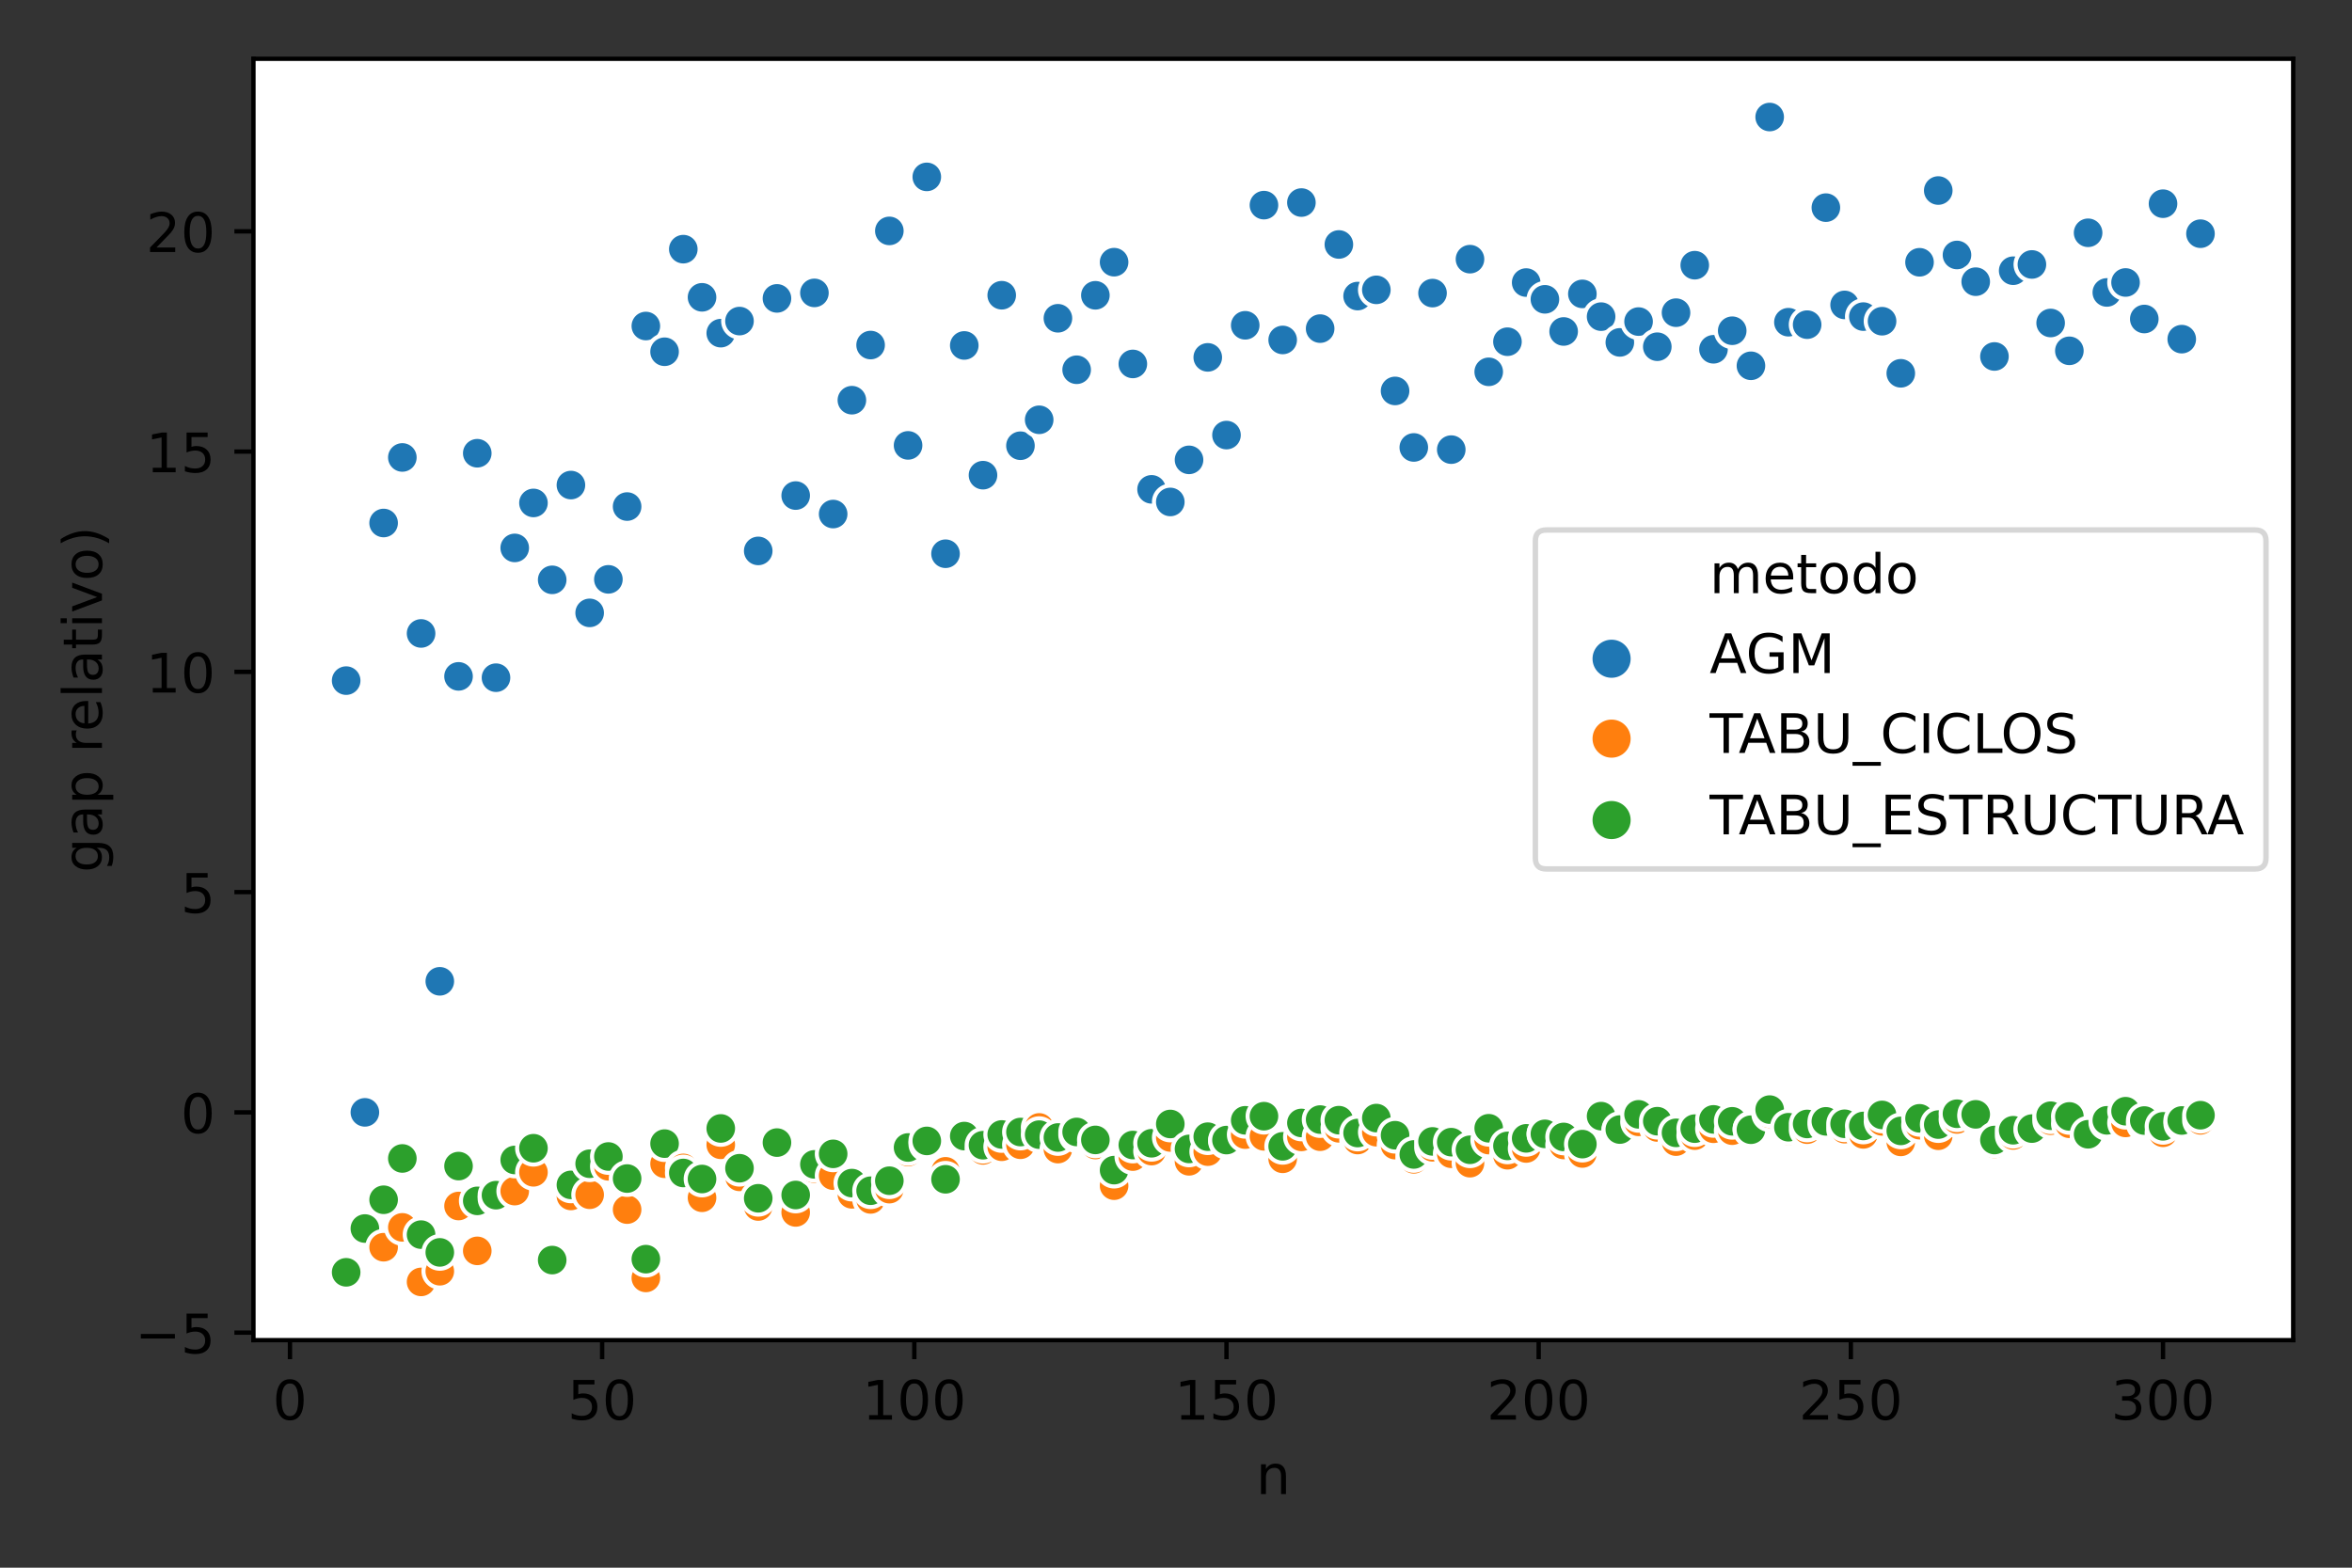<?xml version="1.0" encoding="utf-8" standalone="no"?>
<!DOCTYPE svg PUBLIC "-//W3C//DTD SVG 1.1//EN"
  "http://www.w3.org/Graphics/SVG/1.1/DTD/svg11.dtd">
<!-- Created with matplotlib (https://matplotlib.org/) -->
<svg height="288pt" version="1.1" viewBox="0 0 432 288" width="432pt" xmlns="http://www.w3.org/2000/svg" xmlns:xlink="http://www.w3.org/1999/xlink">
 <rect x="0" y="0" width="432" height="288" fill="#333333" stroke="none"/>
 <defs>
  <style type="text/css">*{stroke-linecap:butt;stroke-linejoin:round;}</style>
 </defs>
 <g id="figure_1">
  <g id="patch_1">
   <path d="M 0 288 
L 432 288 
L 432 0 
L 0 0 
z
" style="fill:none;"/>
  </g>
  <g id="axes_1">
   <g id="patch_2">
    <path d="M 46.55 246.2 
L 421.2 246.2 
L 421.2 10.8 
L 46.55 10.8 
z
" style="fill:#ffffff;"/>
   </g>
   <g id="PathCollection_1">
    <defs>
     <path d="M 0 3 
C 0.796 3 1.559 2.684 2.121 2.121 
C 2.684 1.559 3 0.796 3 -0 
C 3 -0.796 2.684 -1.559 2.121 -2.121 
C 1.559 -2.684 0.796 -3 0 -3 
C -0.796 -3 -1.559 -2.684 -2.121 -2.121 
C -2.684 -1.559 -3 -0.796 -3 0 
C -3 0.796 -2.684 1.559 -2.121 2.121 
C -1.559 2.684 -0.796 3 0 3 
z
" id="C0_0_c613cdeaaa"/>
    </defs>
    <g clip-path="url(#pe4a03d167b)">
     <use style="fill:#1f77b4;stroke:#ffffff;stroke-width:0.75;" x="63.58" xlink:href="#C0_0_c613cdeaaa" y="125.036"/>
    </g>
    <g clip-path="url(#pe4a03d167b)">
     <use style="fill:#1f77b4;stroke:#ffffff;stroke-width:0.75;" x="67.02" xlink:href="#C0_0_c613cdeaaa" y="204.351"/>
    </g>
    <g clip-path="url(#pe4a03d167b)">
     <use style="fill:#1f77b4;stroke:#ffffff;stroke-width:0.75;" x="70.46" xlink:href="#C0_0_c613cdeaaa" y="96.081"/>
    </g>
    <g clip-path="url(#pe4a03d167b)">
     <use style="fill:#1f77b4;stroke:#ffffff;stroke-width:0.75;" x="73.9" xlink:href="#C0_0_c613cdeaaa" y="84.038"/>
    </g>
    <g clip-path="url(#pe4a03d167b)">
     <use style="fill:#1f77b4;stroke:#ffffff;stroke-width:0.75;" x="77.341" xlink:href="#C0_0_c613cdeaaa" y="116.37"/>
    </g>
    <g clip-path="url(#pe4a03d167b)">
     <use style="fill:#1f77b4;stroke:#ffffff;stroke-width:0.75;" x="80.781" xlink:href="#C0_0_c613cdeaaa" y="180.275"/>
    </g>
    <g clip-path="url(#pe4a03d167b)">
     <use style="fill:#1f77b4;stroke:#ffffff;stroke-width:0.75;" x="84.221" xlink:href="#C0_0_c613cdeaaa" y="124.256"/>
    </g>
    <g clip-path="url(#pe4a03d167b)">
     <use style="fill:#1f77b4;stroke:#ffffff;stroke-width:0.75;" x="87.662" xlink:href="#C0_0_c613cdeaaa" y="83.264"/>
    </g>
    <g clip-path="url(#pe4a03d167b)">
     <use style="fill:#1f77b4;stroke:#ffffff;stroke-width:0.75;" x="91.102" xlink:href="#C0_0_c613cdeaaa" y="124.499"/>
    </g>
    <g clip-path="url(#pe4a03d167b)">
     <use style="fill:#1f77b4;stroke:#ffffff;stroke-width:0.75;" x="94.542" xlink:href="#C0_0_c613cdeaaa" y="100.658"/>
    </g>
    <g clip-path="url(#pe4a03d167b)">
     <use style="fill:#1f77b4;stroke:#ffffff;stroke-width:0.75;" x="97.983" xlink:href="#C0_0_c613cdeaaa" y="92.395"/>
    </g>
    <g clip-path="url(#pe4a03d167b)">
     <use style="fill:#1f77b4;stroke:#ffffff;stroke-width:0.75;" x="101.423" xlink:href="#C0_0_c613cdeaaa" y="106.522"/>
    </g>
    <g clip-path="url(#pe4a03d167b)">
     <use style="fill:#1f77b4;stroke:#ffffff;stroke-width:0.75;" x="104.863" xlink:href="#C0_0_c613cdeaaa" y="89.111"/>
    </g>
    <g clip-path="url(#pe4a03d167b)">
     <use style="fill:#1f77b4;stroke:#ffffff;stroke-width:0.75;" x="108.304" xlink:href="#C0_0_c613cdeaaa" y="112.592"/>
    </g>
    <g clip-path="url(#pe4a03d167b)">
     <use style="fill:#1f77b4;stroke:#ffffff;stroke-width:0.75;" x="111.744" xlink:href="#C0_0_c613cdeaaa" y="106.433"/>
    </g>
    <g clip-path="url(#pe4a03d167b)">
     <use style="fill:#1f77b4;stroke:#ffffff;stroke-width:0.75;" x="115.184" xlink:href="#C0_0_c613cdeaaa" y="93.06"/>
    </g>
    <g clip-path="url(#pe4a03d167b)">
     <use style="fill:#1f77b4;stroke:#ffffff;stroke-width:0.75;" x="118.625" xlink:href="#C0_0_c613cdeaaa" y="59.893"/>
    </g>
    <g clip-path="url(#pe4a03d167b)">
     <use style="fill:#1f77b4;stroke:#ffffff;stroke-width:0.75;" x="122.065" xlink:href="#C0_0_c613cdeaaa" y="64.621"/>
    </g>
    <g clip-path="url(#pe4a03d167b)">
     <use style="fill:#1f77b4;stroke:#ffffff;stroke-width:0.75;" x="125.505" xlink:href="#C0_0_c613cdeaaa" y="45.772"/>
    </g>
    <g clip-path="url(#pe4a03d167b)">
     <use style="fill:#1f77b4;stroke:#ffffff;stroke-width:0.75;" x="128.945" xlink:href="#C0_0_c613cdeaaa" y="54.619"/>
    </g>
    <g clip-path="url(#pe4a03d167b)">
     <use style="fill:#1f77b4;stroke:#ffffff;stroke-width:0.75;" x="132.386" xlink:href="#C0_0_c613cdeaaa" y="61.203"/>
    </g>
    <g clip-path="url(#pe4a03d167b)">
     <use style="fill:#1f77b4;stroke:#ffffff;stroke-width:0.75;" x="135.826" xlink:href="#C0_0_c613cdeaaa" y="58.985"/>
    </g>
    <g clip-path="url(#pe4a03d167b)">
     <use style="fill:#1f77b4;stroke:#ffffff;stroke-width:0.75;" x="139.266" xlink:href="#C0_0_c613cdeaaa" y="101.208"/>
    </g>
    <g clip-path="url(#pe4a03d167b)">
     <use style="fill:#1f77b4;stroke:#ffffff;stroke-width:0.75;" x="142.707" xlink:href="#C0_0_c613cdeaaa" y="54.818"/>
    </g>
    <g clip-path="url(#pe4a03d167b)">
     <use style="fill:#1f77b4;stroke:#ffffff;stroke-width:0.75;" x="146.147" xlink:href="#C0_0_c613cdeaaa" y="91.04"/>
    </g>
    <g clip-path="url(#pe4a03d167b)">
     <use style="fill:#1f77b4;stroke:#ffffff;stroke-width:0.75;" x="149.587" xlink:href="#C0_0_c613cdeaaa" y="53.808"/>
    </g>
    <g clip-path="url(#pe4a03d167b)">
     <use style="fill:#1f77b4;stroke:#ffffff;stroke-width:0.75;" x="153.028" xlink:href="#C0_0_c613cdeaaa" y="94.435"/>
    </g>
    <g clip-path="url(#pe4a03d167b)">
     <use style="fill:#1f77b4;stroke:#ffffff;stroke-width:0.75;" x="156.468" xlink:href="#C0_0_c613cdeaaa" y="73.52"/>
    </g>
    <g clip-path="url(#pe4a03d167b)">
     <use style="fill:#1f77b4;stroke:#ffffff;stroke-width:0.75;" x="159.908" xlink:href="#C0_0_c613cdeaaa" y="63.388"/>
    </g>
    <g clip-path="url(#pe4a03d167b)">
     <use style="fill:#1f77b4;stroke:#ffffff;stroke-width:0.75;" x="163.349" xlink:href="#C0_0_c613cdeaaa" y="42.419"/>
    </g>
    <g clip-path="url(#pe4a03d167b)">
     <use style="fill:#1f77b4;stroke:#ffffff;stroke-width:0.75;" x="166.789" xlink:href="#C0_0_c613cdeaaa" y="81.823"/>
    </g>
    <g clip-path="url(#pe4a03d167b)">
     <use style="fill:#1f77b4;stroke:#ffffff;stroke-width:0.75;" x="170.229" xlink:href="#C0_0_c613cdeaaa" y="32.497"/>
    </g>
    <g clip-path="url(#pe4a03d167b)">
     <use style="fill:#1f77b4;stroke:#ffffff;stroke-width:0.75;" x="173.67" xlink:href="#C0_0_c613cdeaaa" y="101.727"/>
    </g>
    <g clip-path="url(#pe4a03d167b)">
     <use style="fill:#1f77b4;stroke:#ffffff;stroke-width:0.75;" x="177.11" xlink:href="#C0_0_c613cdeaaa" y="63.462"/>
    </g>
    <g clip-path="url(#pe4a03d167b)">
     <use style="fill:#1f77b4;stroke:#ffffff;stroke-width:0.75;" x="180.55" xlink:href="#C0_0_c613cdeaaa" y="87.294"/>
    </g>
    <g clip-path="url(#pe4a03d167b)">
     <use style="fill:#1f77b4;stroke:#ffffff;stroke-width:0.75;" x="183.99" xlink:href="#C0_0_c613cdeaaa" y="54.236"/>
    </g>
    <g clip-path="url(#pe4a03d167b)">
     <use style="fill:#1f77b4;stroke:#ffffff;stroke-width:0.75;" x="187.431" xlink:href="#C0_0_c613cdeaaa" y="81.884"/>
    </g>
    <g clip-path="url(#pe4a03d167b)">
     <use style="fill:#1f77b4;stroke:#ffffff;stroke-width:0.75;" x="190.871" xlink:href="#C0_0_c613cdeaaa" y="77.12"/>
    </g>
    <g clip-path="url(#pe4a03d167b)">
     <use style="fill:#1f77b4;stroke:#ffffff;stroke-width:0.75;" x="194.311" xlink:href="#C0_0_c613cdeaaa" y="58.47"/>
    </g>
    <g clip-path="url(#pe4a03d167b)">
     <use style="fill:#1f77b4;stroke:#ffffff;stroke-width:0.75;" x="197.752" xlink:href="#C0_0_c613cdeaaa" y="67.927"/>
    </g>
    <g clip-path="url(#pe4a03d167b)">
     <use style="fill:#1f77b4;stroke:#ffffff;stroke-width:0.75;" x="201.192" xlink:href="#C0_0_c613cdeaaa" y="54.248"/>
    </g>
    <g clip-path="url(#pe4a03d167b)">
     <use style="fill:#1f77b4;stroke:#ffffff;stroke-width:0.75;" x="204.632" xlink:href="#C0_0_c613cdeaaa" y="48.164"/>
    </g>
    <g clip-path="url(#pe4a03d167b)">
     <use style="fill:#1f77b4;stroke:#ffffff;stroke-width:0.75;" x="208.073" xlink:href="#C0_0_c613cdeaaa" y="66.859"/>
    </g>
    <g clip-path="url(#pe4a03d167b)">
     <use style="fill:#1f77b4;stroke:#ffffff;stroke-width:0.75;" x="211.513" xlink:href="#C0_0_c613cdeaaa" y="89.898"/>
    </g>
    <g clip-path="url(#pe4a03d167b)">
     <use style="fill:#1f77b4;stroke:#ffffff;stroke-width:0.75;" x="214.953" xlink:href="#C0_0_c613cdeaaa" y="92.214"/>
    </g>
    <g clip-path="url(#pe4a03d167b)">
     <use style="fill:#1f77b4;stroke:#ffffff;stroke-width:0.75;" x="218.394" xlink:href="#C0_0_c613cdeaaa" y="84.481"/>
    </g>
    <g clip-path="url(#pe4a03d167b)">
     <use style="fill:#1f77b4;stroke:#ffffff;stroke-width:0.75;" x="221.834" xlink:href="#C0_0_c613cdeaaa" y="65.653"/>
    </g>
    <g clip-path="url(#pe4a03d167b)">
     <use style="fill:#1f77b4;stroke:#ffffff;stroke-width:0.75;" x="225.274" xlink:href="#C0_0_c613cdeaaa" y="79.928"/>
    </g>
    <g clip-path="url(#pe4a03d167b)">
     <use style="fill:#1f77b4;stroke:#ffffff;stroke-width:0.75;" x="228.715" xlink:href="#C0_0_c613cdeaaa" y="59.759"/>
    </g>
    <g clip-path="url(#pe4a03d167b)">
     <use style="fill:#1f77b4;stroke:#ffffff;stroke-width:0.75;" x="232.155" xlink:href="#C0_0_c613cdeaaa" y="37.685"/>
    </g>
    <g clip-path="url(#pe4a03d167b)">
     <use style="fill:#1f77b4;stroke:#ffffff;stroke-width:0.75;" x="235.595" xlink:href="#C0_0_c613cdeaaa" y="62.452"/>
    </g>
    <g clip-path="url(#pe4a03d167b)">
     <use style="fill:#1f77b4;stroke:#ffffff;stroke-width:0.75;" x="239.035" xlink:href="#C0_0_c613cdeaaa" y="37.211"/>
    </g>
    <g clip-path="url(#pe4a03d167b)">
     <use style="fill:#1f77b4;stroke:#ffffff;stroke-width:0.75;" x="242.476" xlink:href="#C0_0_c613cdeaaa" y="60.369"/>
    </g>
    <g clip-path="url(#pe4a03d167b)">
     <use style="fill:#1f77b4;stroke:#ffffff;stroke-width:0.75;" x="245.916" xlink:href="#C0_0_c613cdeaaa" y="44.913"/>
    </g>
    <g clip-path="url(#pe4a03d167b)">
     <use style="fill:#1f77b4;stroke:#ffffff;stroke-width:0.75;" x="249.356" xlink:href="#C0_0_c613cdeaaa" y="54.391"/>
    </g>
    <g clip-path="url(#pe4a03d167b)">
     <use style="fill:#1f77b4;stroke:#ffffff;stroke-width:0.75;" x="252.797" xlink:href="#C0_0_c613cdeaaa" y="53.247"/>
    </g>
    <g clip-path="url(#pe4a03d167b)">
     <use style="fill:#1f77b4;stroke:#ffffff;stroke-width:0.75;" x="256.237" xlink:href="#C0_0_c613cdeaaa" y="71.818"/>
    </g>
    <g clip-path="url(#pe4a03d167b)">
     <use style="fill:#1f77b4;stroke:#ffffff;stroke-width:0.75;" x="259.677" xlink:href="#C0_0_c613cdeaaa" y="82.201"/>
    </g>
    <g clip-path="url(#pe4a03d167b)">
     <use style="fill:#1f77b4;stroke:#ffffff;stroke-width:0.75;" x="263.118" xlink:href="#C0_0_c613cdeaaa" y="53.843"/>
    </g>
    <g clip-path="url(#pe4a03d167b)">
     <use style="fill:#1f77b4;stroke:#ffffff;stroke-width:0.75;" x="266.558" xlink:href="#C0_0_c613cdeaaa" y="82.6"/>
    </g>
    <g clip-path="url(#pe4a03d167b)">
     <use style="fill:#1f77b4;stroke:#ffffff;stroke-width:0.75;" x="269.998" xlink:href="#C0_0_c613cdeaaa" y="47.611"/>
    </g>
    <g clip-path="url(#pe4a03d167b)">
     <use style="fill:#1f77b4;stroke:#ffffff;stroke-width:0.75;" x="273.439" xlink:href="#C0_0_c613cdeaaa" y="68.308"/>
    </g>
    <g clip-path="url(#pe4a03d167b)">
     <use style="fill:#1f77b4;stroke:#ffffff;stroke-width:0.75;" x="276.879" xlink:href="#C0_0_c613cdeaaa" y="62.777"/>
    </g>
    <g clip-path="url(#pe4a03d167b)">
     <use style="fill:#1f77b4;stroke:#ffffff;stroke-width:0.75;" x="280.319" xlink:href="#C0_0_c613cdeaaa" y="51.909"/>
    </g>
    <g clip-path="url(#pe4a03d167b)">
     <use style="fill:#1f77b4;stroke:#ffffff;stroke-width:0.75;" x="283.76" xlink:href="#C0_0_c613cdeaaa" y="54.987"/>
    </g>
    <g clip-path="url(#pe4a03d167b)">
     <use style="fill:#1f77b4;stroke:#ffffff;stroke-width:0.75;" x="287.2" xlink:href="#C0_0_c613cdeaaa" y="60.895"/>
    </g>
    <g clip-path="url(#pe4a03d167b)">
     <use style="fill:#1f77b4;stroke:#ffffff;stroke-width:0.75;" x="290.64" xlink:href="#C0_0_c613cdeaaa" y="53.99"/>
    </g>
    <g clip-path="url(#pe4a03d167b)">
     <use style="fill:#1f77b4;stroke:#ffffff;stroke-width:0.75;" x="294.08" xlink:href="#C0_0_c613cdeaaa" y="58.169"/>
    </g>
    <g clip-path="url(#pe4a03d167b)">
     <use style="fill:#1f77b4;stroke:#ffffff;stroke-width:0.75;" x="297.521" xlink:href="#C0_0_c613cdeaaa" y="62.901"/>
    </g>
    <g clip-path="url(#pe4a03d167b)">
     <use style="fill:#1f77b4;stroke:#ffffff;stroke-width:0.75;" x="300.961" xlink:href="#C0_0_c613cdeaaa" y="59.077"/>
    </g>
    <g clip-path="url(#pe4a03d167b)">
     <use style="fill:#1f77b4;stroke:#ffffff;stroke-width:0.75;" x="304.401" xlink:href="#C0_0_c613cdeaaa" y="63.696"/>
    </g>
    <g clip-path="url(#pe4a03d167b)">
     <use style="fill:#1f77b4;stroke:#ffffff;stroke-width:0.75;" x="307.842" xlink:href="#C0_0_c613cdeaaa" y="57.442"/>
    </g>
    <g clip-path="url(#pe4a03d167b)">
     <use style="fill:#1f77b4;stroke:#ffffff;stroke-width:0.75;" x="311.282" xlink:href="#C0_0_c613cdeaaa" y="48.719"/>
    </g>
    <g clip-path="url(#pe4a03d167b)">
     <use style="fill:#1f77b4;stroke:#ffffff;stroke-width:0.75;" x="314.722" xlink:href="#C0_0_c613cdeaaa" y="64.165"/>
    </g>
    <g clip-path="url(#pe4a03d167b)">
     <use style="fill:#1f77b4;stroke:#ffffff;stroke-width:0.75;" x="318.163" xlink:href="#C0_0_c613cdeaaa" y="60.759"/>
    </g>
    <g clip-path="url(#pe4a03d167b)">
     <use style="fill:#1f77b4;stroke:#ffffff;stroke-width:0.75;" x="321.603" xlink:href="#C0_0_c613cdeaaa" y="67.199"/>
    </g>
    <g clip-path="url(#pe4a03d167b)">
     <use style="fill:#1f77b4;stroke:#ffffff;stroke-width:0.75;" x="325.043" xlink:href="#C0_0_c613cdeaaa" y="21.5"/>
    </g>
    <g clip-path="url(#pe4a03d167b)">
     <use style="fill:#1f77b4;stroke:#ffffff;stroke-width:0.75;" x="328.484" xlink:href="#C0_0_c613cdeaaa" y="59.194"/>
    </g>
    <g clip-path="url(#pe4a03d167b)">
     <use style="fill:#1f77b4;stroke:#ffffff;stroke-width:0.75;" x="331.924" xlink:href="#C0_0_c613cdeaaa" y="59.643"/>
    </g>
    <g clip-path="url(#pe4a03d167b)">
     <use style="fill:#1f77b4;stroke:#ffffff;stroke-width:0.75;" x="335.364" xlink:href="#C0_0_c613cdeaaa" y="38.145"/>
    </g>
    <g clip-path="url(#pe4a03d167b)">
     <use style="fill:#1f77b4;stroke:#ffffff;stroke-width:0.75;" x="338.805" xlink:href="#C0_0_c613cdeaaa" y="56.017"/>
    </g>
    <g clip-path="url(#pe4a03d167b)">
     <use style="fill:#1f77b4;stroke:#ffffff;stroke-width:0.75;" x="342.245" xlink:href="#C0_0_c613cdeaaa" y="58.163"/>
    </g>
    <g clip-path="url(#pe4a03d167b)">
     <use style="fill:#1f77b4;stroke:#ffffff;stroke-width:0.75;" x="345.685" xlink:href="#C0_0_c613cdeaaa" y="59.01"/>
    </g>
    <g clip-path="url(#pe4a03d167b)">
     <use style="fill:#1f77b4;stroke:#ffffff;stroke-width:0.75;" x="349.125" xlink:href="#C0_0_c613cdeaaa" y="68.579"/>
    </g>
    <g clip-path="url(#pe4a03d167b)">
     <use style="fill:#1f77b4;stroke:#ffffff;stroke-width:0.75;" x="352.566" xlink:href="#C0_0_c613cdeaaa" y="48.183"/>
    </g>
    <g clip-path="url(#pe4a03d167b)">
     <use style="fill:#1f77b4;stroke:#ffffff;stroke-width:0.75;" x="356.006" xlink:href="#C0_0_c613cdeaaa" y="35.003"/>
    </g>
    <g clip-path="url(#pe4a03d167b)">
     <use style="fill:#1f77b4;stroke:#ffffff;stroke-width:0.75;" x="359.446" xlink:href="#C0_0_c613cdeaaa" y="46.842"/>
    </g>
    <g clip-path="url(#pe4a03d167b)">
     <use style="fill:#1f77b4;stroke:#ffffff;stroke-width:0.75;" x="362.887" xlink:href="#C0_0_c613cdeaaa" y="51.749"/>
    </g>
    <g clip-path="url(#pe4a03d167b)">
     <use style="fill:#1f77b4;stroke:#ffffff;stroke-width:0.75;" x="366.327" xlink:href="#C0_0_c613cdeaaa" y="65.487"/>
    </g>
    <g clip-path="url(#pe4a03d167b)">
     <use style="fill:#1f77b4;stroke:#ffffff;stroke-width:0.75;" x="369.767" xlink:href="#C0_0_c613cdeaaa" y="49.733"/>
    </g>
    <g clip-path="url(#pe4a03d167b)">
     <use style="fill:#1f77b4;stroke:#ffffff;stroke-width:0.75;" x="373.208" xlink:href="#C0_0_c613cdeaaa" y="48.582"/>
    </g>
    <g clip-path="url(#pe4a03d167b)">
     <use style="fill:#1f77b4;stroke:#ffffff;stroke-width:0.75;" x="376.648" xlink:href="#C0_0_c613cdeaaa" y="59.337"/>
    </g>
    <g clip-path="url(#pe4a03d167b)">
     <use style="fill:#1f77b4;stroke:#ffffff;stroke-width:0.75;" x="380.088" xlink:href="#C0_0_c613cdeaaa" y="64.448"/>
    </g>
    <g clip-path="url(#pe4a03d167b)">
     <use style="fill:#1f77b4;stroke:#ffffff;stroke-width:0.75;" x="383.529" xlink:href="#C0_0_c613cdeaaa" y="42.766"/>
    </g>
    <g clip-path="url(#pe4a03d167b)">
     <use style="fill:#1f77b4;stroke:#ffffff;stroke-width:0.75;" x="386.969" xlink:href="#C0_0_c613cdeaaa" y="53.725"/>
    </g>
    <g clip-path="url(#pe4a03d167b)">
     <use style="fill:#1f77b4;stroke:#ffffff;stroke-width:0.75;" x="390.409" xlink:href="#C0_0_c613cdeaaa" y="51.894"/>
    </g>
    <g clip-path="url(#pe4a03d167b)">
     <use style="fill:#1f77b4;stroke:#ffffff;stroke-width:0.75;" x="393.85" xlink:href="#C0_0_c613cdeaaa" y="58.605"/>
    </g>
    <g clip-path="url(#pe4a03d167b)">
     <use style="fill:#1f77b4;stroke:#ffffff;stroke-width:0.75;" x="397.29" xlink:href="#C0_0_c613cdeaaa" y="37.422"/>
    </g>
    <g clip-path="url(#pe4a03d167b)">
     <use style="fill:#1f77b4;stroke:#ffffff;stroke-width:0.75;" x="400.73" xlink:href="#C0_0_c613cdeaaa" y="62.305"/>
    </g>
    <g clip-path="url(#pe4a03d167b)">
     <use style="fill:#1f77b4;stroke:#ffffff;stroke-width:0.75;" x="404.17" xlink:href="#C0_0_c613cdeaaa" y="42.933"/>
    </g>
    <g clip-path="url(#pe4a03d167b)">
     <use style="fill:#ff7f0e;stroke:#ffffff;stroke-width:0.75;" x="63.58" xlink:href="#C0_0_c613cdeaaa" y="233.737"/>
    </g>
    <g clip-path="url(#pe4a03d167b)">
     <use style="fill:#2ca02c;stroke:#ffffff;stroke-width:0.75;" x="63.58" xlink:href="#C0_0_c613cdeaaa" y="233.737"/>
    </g>
    <g clip-path="url(#pe4a03d167b)">
     <use style="fill:#ff7f0e;stroke:#ffffff;stroke-width:0.75;" x="67.02" xlink:href="#C0_0_c613cdeaaa" y="225.693"/>
    </g>
    <g clip-path="url(#pe4a03d167b)">
     <use style="fill:#2ca02c;stroke:#ffffff;stroke-width:0.75;" x="67.02" xlink:href="#C0_0_c613cdeaaa" y="225.693"/>
    </g>
    <g clip-path="url(#pe4a03d167b)">
     <use style="fill:#ff7f0e;stroke:#ffffff;stroke-width:0.75;" x="70.46" xlink:href="#C0_0_c613cdeaaa" y="229.125"/>
    </g>
    <g clip-path="url(#pe4a03d167b)">
     <use style="fill:#2ca02c;stroke:#ffffff;stroke-width:0.75;" x="70.46" xlink:href="#C0_0_c613cdeaaa" y="220.408"/>
    </g>
    <g clip-path="url(#pe4a03d167b)">
     <use style="fill:#ff7f0e;stroke:#ffffff;stroke-width:0.75;" x="73.9" xlink:href="#C0_0_c613cdeaaa" y="225.48"/>
    </g>
    <g clip-path="url(#pe4a03d167b)">
     <use style="fill:#2ca02c;stroke:#ffffff;stroke-width:0.75;" x="73.9" xlink:href="#C0_0_c613cdeaaa" y="212.82"/>
    </g>
    <g clip-path="url(#pe4a03d167b)">
     <use style="fill:#ff7f0e;stroke:#ffffff;stroke-width:0.75;" x="77.341" xlink:href="#C0_0_c613cdeaaa" y="235.5"/>
    </g>
    <g clip-path="url(#pe4a03d167b)">
     <use style="fill:#2ca02c;stroke:#ffffff;stroke-width:0.75;" x="77.341" xlink:href="#C0_0_c613cdeaaa" y="226.814"/>
    </g>
    <g clip-path="url(#pe4a03d167b)">
     <use style="fill:#ff7f0e;stroke:#ffffff;stroke-width:0.75;" x="80.781" xlink:href="#C0_0_c613cdeaaa" y="233.539"/>
    </g>
    <g clip-path="url(#pe4a03d167b)">
     <use style="fill:#2ca02c;stroke:#ffffff;stroke-width:0.75;" x="80.781" xlink:href="#C0_0_c613cdeaaa" y="230.076"/>
    </g>
    <g clip-path="url(#pe4a03d167b)">
     <use style="fill:#ff7f0e;stroke:#ffffff;stroke-width:0.75;" x="84.221" xlink:href="#C0_0_c613cdeaaa" y="221.555"/>
    </g>
    <g clip-path="url(#pe4a03d167b)">
     <use style="fill:#2ca02c;stroke:#ffffff;stroke-width:0.75;" x="84.221" xlink:href="#C0_0_c613cdeaaa" y="214.222"/>
    </g>
    <g clip-path="url(#pe4a03d167b)">
     <use style="fill:#ff7f0e;stroke:#ffffff;stroke-width:0.75;" x="87.662" xlink:href="#C0_0_c613cdeaaa" y="229.798"/>
    </g>
    <g clip-path="url(#pe4a03d167b)">
     <use style="fill:#2ca02c;stroke:#ffffff;stroke-width:0.75;" x="87.662" xlink:href="#C0_0_c613cdeaaa" y="220.611"/>
    </g>
    <g clip-path="url(#pe4a03d167b)">
     <use style="fill:#ff7f0e;stroke:#ffffff;stroke-width:0.75;" x="91.102" xlink:href="#C0_0_c613cdeaaa" y="220.153"/>
    </g>
    <g clip-path="url(#pe4a03d167b)">
     <use style="fill:#2ca02c;stroke:#ffffff;stroke-width:0.75;" x="91.102" xlink:href="#C0_0_c613cdeaaa" y="219.565"/>
    </g>
    <g clip-path="url(#pe4a03d167b)">
     <use style="fill:#ff7f0e;stroke:#ffffff;stroke-width:0.75;" x="94.542" xlink:href="#C0_0_c613cdeaaa" y="218.816"/>
    </g>
    <g clip-path="url(#pe4a03d167b)">
     <use style="fill:#2ca02c;stroke:#ffffff;stroke-width:0.75;" x="94.542" xlink:href="#C0_0_c613cdeaaa" y="213.097"/>
    </g>
    <g clip-path="url(#pe4a03d167b)">
     <use style="fill:#ff7f0e;stroke:#ffffff;stroke-width:0.75;" x="97.983" xlink:href="#C0_0_c613cdeaaa" y="215.365"/>
    </g>
    <g clip-path="url(#pe4a03d167b)">
     <use style="fill:#2ca02c;stroke:#ffffff;stroke-width:0.75;" x="97.983" xlink:href="#C0_0_c613cdeaaa" y="210.942"/>
    </g>
    <g clip-path="url(#pe4a03d167b)">
     <use style="fill:#ff7f0e;stroke:#ffffff;stroke-width:0.75;" x="101.423" xlink:href="#C0_0_c613cdeaaa" y="232.022"/>
    </g>
    <g clip-path="url(#pe4a03d167b)">
     <use style="fill:#2ca02c;stroke:#ffffff;stroke-width:0.75;" x="101.423" xlink:href="#C0_0_c613cdeaaa" y="231.488"/>
    </g>
    <g clip-path="url(#pe4a03d167b)">
     <use style="fill:#ff7f0e;stroke:#ffffff;stroke-width:0.75;" x="104.863" xlink:href="#C0_0_c613cdeaaa" y="219.709"/>
    </g>
    <g clip-path="url(#pe4a03d167b)">
     <use style="fill:#2ca02c;stroke:#ffffff;stroke-width:0.75;" x="104.863" xlink:href="#C0_0_c613cdeaaa" y="217.676"/>
    </g>
    <g clip-path="url(#pe4a03d167b)">
     <use style="fill:#ff7f0e;stroke:#ffffff;stroke-width:0.75;" x="108.304" xlink:href="#C0_0_c613cdeaaa" y="219.488"/>
    </g>
    <g clip-path="url(#pe4a03d167b)">
     <use style="fill:#2ca02c;stroke:#ffffff;stroke-width:0.75;" x="108.304" xlink:href="#C0_0_c613cdeaaa" y="213.791"/>
    </g>
    <g clip-path="url(#pe4a03d167b)">
     <use style="fill:#ff7f0e;stroke:#ffffff;stroke-width:0.75;" x="111.744" xlink:href="#C0_0_c613cdeaaa" y="214.266"/>
    </g>
    <g clip-path="url(#pe4a03d167b)">
     <use style="fill:#2ca02c;stroke:#ffffff;stroke-width:0.75;" x="111.744" xlink:href="#C0_0_c613cdeaaa" y="212.46"/>
    </g>
    <g clip-path="url(#pe4a03d167b)">
     <use style="fill:#ff7f0e;stroke:#ffffff;stroke-width:0.75;" x="115.184" xlink:href="#C0_0_c613cdeaaa" y="222.215"/>
    </g>
    <g clip-path="url(#pe4a03d167b)">
     <use style="fill:#2ca02c;stroke:#ffffff;stroke-width:0.75;" x="115.184" xlink:href="#C0_0_c613cdeaaa" y="216.512"/>
    </g>
    <g clip-path="url(#pe4a03d167b)">
     <use style="fill:#ff7f0e;stroke:#ffffff;stroke-width:0.75;" x="118.625" xlink:href="#C0_0_c613cdeaaa" y="234.769"/>
    </g>
    <g clip-path="url(#pe4a03d167b)">
     <use style="fill:#2ca02c;stroke:#ffffff;stroke-width:0.75;" x="118.625" xlink:href="#C0_0_c613cdeaaa" y="231.32"/>
    </g>
    <g clip-path="url(#pe4a03d167b)">
     <use style="fill:#ff7f0e;stroke:#ffffff;stroke-width:0.75;" x="122.065" xlink:href="#C0_0_c613cdeaaa" y="213.794"/>
    </g>
    <g clip-path="url(#pe4a03d167b)">
     <use style="fill:#2ca02c;stroke:#ffffff;stroke-width:0.75;" x="122.065" xlink:href="#C0_0_c613cdeaaa" y="210.095"/>
    </g>
    <g clip-path="url(#pe4a03d167b)">
     <use style="fill:#ff7f0e;stroke:#ffffff;stroke-width:0.75;" x="125.505" xlink:href="#C0_0_c613cdeaaa" y="214.559"/>
    </g>
    <g clip-path="url(#pe4a03d167b)">
     <use style="fill:#2ca02c;stroke:#ffffff;stroke-width:0.75;" x="125.505" xlink:href="#C0_0_c613cdeaaa" y="215.489"/>
    </g>
    <g clip-path="url(#pe4a03d167b)">
     <use style="fill:#ff7f0e;stroke:#ffffff;stroke-width:0.75;" x="128.945" xlink:href="#C0_0_c613cdeaaa" y="220.042"/>
    </g>
    <g clip-path="url(#pe4a03d167b)">
     <use style="fill:#2ca02c;stroke:#ffffff;stroke-width:0.75;" x="128.945" xlink:href="#C0_0_c613cdeaaa" y="216.596"/>
    </g>
    <g clip-path="url(#pe4a03d167b)">
     <use style="fill:#ff7f0e;stroke:#ffffff;stroke-width:0.75;" x="132.386" xlink:href="#C0_0_c613cdeaaa" y="210.31"/>
    </g>
    <g clip-path="url(#pe4a03d167b)">
     <use style="fill:#2ca02c;stroke:#ffffff;stroke-width:0.75;" x="132.386" xlink:href="#C0_0_c613cdeaaa" y="207.306"/>
    </g>
    <g clip-path="url(#pe4a03d167b)">
     <use style="fill:#ff7f0e;stroke:#ffffff;stroke-width:0.75;" x="135.826" xlink:href="#C0_0_c613cdeaaa" y="216.203"/>
    </g>
    <g clip-path="url(#pe4a03d167b)">
     <use style="fill:#2ca02c;stroke:#ffffff;stroke-width:0.75;" x="135.826" xlink:href="#C0_0_c613cdeaaa" y="214.616"/>
    </g>
    <g clip-path="url(#pe4a03d167b)">
     <use style="fill:#ff7f0e;stroke:#ffffff;stroke-width:0.75;" x="139.266" xlink:href="#C0_0_c613cdeaaa" y="221.646"/>
    </g>
    <g clip-path="url(#pe4a03d167b)">
     <use style="fill:#2ca02c;stroke:#ffffff;stroke-width:0.75;" x="139.266" xlink:href="#C0_0_c613cdeaaa" y="220.137"/>
    </g>
    <g clip-path="url(#pe4a03d167b)">
     <use style="fill:#ff7f0e;stroke:#ffffff;stroke-width:0.75;" x="142.707" xlink:href="#C0_0_c613cdeaaa" y="210.554"/>
    </g>
    <g clip-path="url(#pe4a03d167b)">
     <use style="fill:#2ca02c;stroke:#ffffff;stroke-width:0.75;" x="142.707" xlink:href="#C0_0_c613cdeaaa" y="209.906"/>
    </g>
    <g clip-path="url(#pe4a03d167b)">
     <use style="fill:#ff7f0e;stroke:#ffffff;stroke-width:0.75;" x="146.147" xlink:href="#C0_0_c613cdeaaa" y="222.735"/>
    </g>
    <g clip-path="url(#pe4a03d167b)">
     <use style="fill:#2ca02c;stroke:#ffffff;stroke-width:0.75;" x="146.147" xlink:href="#C0_0_c613cdeaaa" y="219.532"/>
    </g>
    <g clip-path="url(#pe4a03d167b)">
     <use style="fill:#ff7f0e;stroke:#ffffff;stroke-width:0.75;" x="149.587" xlink:href="#C0_0_c613cdeaaa" y="214.702"/>
    </g>
    <g clip-path="url(#pe4a03d167b)">
     <use style="fill:#2ca02c;stroke:#ffffff;stroke-width:0.75;" x="149.587" xlink:href="#C0_0_c613cdeaaa" y="213.906"/>
    </g>
    <g clip-path="url(#pe4a03d167b)">
     <use style="fill:#ff7f0e;stroke:#ffffff;stroke-width:0.75;" x="153.028" xlink:href="#C0_0_c613cdeaaa" y="215.982"/>
    </g>
    <g clip-path="url(#pe4a03d167b)">
     <use style="fill:#2ca02c;stroke:#ffffff;stroke-width:0.75;" x="153.028" xlink:href="#C0_0_c613cdeaaa" y="211.976"/>
    </g>
    <g clip-path="url(#pe4a03d167b)">
     <use style="fill:#ff7f0e;stroke:#ffffff;stroke-width:0.75;" x="156.468" xlink:href="#C0_0_c613cdeaaa" y="219.411"/>
    </g>
    <g clip-path="url(#pe4a03d167b)">
     <use style="fill:#2ca02c;stroke:#ffffff;stroke-width:0.75;" x="156.468" xlink:href="#C0_0_c613cdeaaa" y="217.345"/>
    </g>
    <g clip-path="url(#pe4a03d167b)">
     <use style="fill:#ff7f0e;stroke:#ffffff;stroke-width:0.75;" x="159.908" xlink:href="#C0_0_c613cdeaaa" y="220.344"/>
    </g>
    <g clip-path="url(#pe4a03d167b)">
     <use style="fill:#2ca02c;stroke:#ffffff;stroke-width:0.75;" x="159.908" xlink:href="#C0_0_c613cdeaaa" y="218.748"/>
    </g>
    <g clip-path="url(#pe4a03d167b)">
     <use style="fill:#ff7f0e;stroke:#ffffff;stroke-width:0.75;" x="163.349" xlink:href="#C0_0_c613cdeaaa" y="218.457"/>
    </g>
    <g clip-path="url(#pe4a03d167b)">
     <use style="fill:#2ca02c;stroke:#ffffff;stroke-width:0.75;" x="163.349" xlink:href="#C0_0_c613cdeaaa" y="216.911"/>
    </g>
    <g clip-path="url(#pe4a03d167b)">
     <use style="fill:#ff7f0e;stroke:#ffffff;stroke-width:0.75;" x="166.789" xlink:href="#C0_0_c613cdeaaa" y="211.643"/>
    </g>
    <g clip-path="url(#pe4a03d167b)">
     <use style="fill:#2ca02c;stroke:#ffffff;stroke-width:0.75;" x="166.789" xlink:href="#C0_0_c613cdeaaa" y="210.805"/>
    </g>
    <g clip-path="url(#pe4a03d167b)">
     <use style="fill:#ff7f0e;stroke:#ffffff;stroke-width:0.75;" x="170.229" xlink:href="#C0_0_c613cdeaaa" y="210.143"/>
    </g>
    <g clip-path="url(#pe4a03d167b)">
     <use style="fill:#2ca02c;stroke:#ffffff;stroke-width:0.75;" x="170.229" xlink:href="#C0_0_c613cdeaaa" y="209.597"/>
    </g>
    <g clip-path="url(#pe4a03d167b)">
     <use style="fill:#ff7f0e;stroke:#ffffff;stroke-width:0.75;" x="173.67" xlink:href="#C0_0_c613cdeaaa" y="215.183"/>
    </g>
    <g clip-path="url(#pe4a03d167b)">
     <use style="fill:#2ca02c;stroke:#ffffff;stroke-width:0.75;" x="173.67" xlink:href="#C0_0_c613cdeaaa" y="216.646"/>
    </g>
    <g clip-path="url(#pe4a03d167b)">
     <use style="fill:#ff7f0e;stroke:#ffffff;stroke-width:0.75;" x="177.11" xlink:href="#C0_0_c613cdeaaa" y="208.551"/>
    </g>
    <g clip-path="url(#pe4a03d167b)">
     <use style="fill:#2ca02c;stroke:#ffffff;stroke-width:0.75;" x="177.11" xlink:href="#C0_0_c613cdeaaa" y="208.708"/>
    </g>
    <g clip-path="url(#pe4a03d167b)">
     <use style="fill:#ff7f0e;stroke:#ffffff;stroke-width:0.75;" x="180.55" xlink:href="#C0_0_c613cdeaaa" y="211.341"/>
    </g>
    <g clip-path="url(#pe4a03d167b)">
     <use style="fill:#2ca02c;stroke:#ffffff;stroke-width:0.75;" x="180.55" xlink:href="#C0_0_c613cdeaaa" y="210.386"/>
    </g>
    <g clip-path="url(#pe4a03d167b)">
     <use style="fill:#ff7f0e;stroke:#ffffff;stroke-width:0.75;" x="183.99" xlink:href="#C0_0_c613cdeaaa" y="210.673"/>
    </g>
    <g clip-path="url(#pe4a03d167b)">
     <use style="fill:#2ca02c;stroke:#ffffff;stroke-width:0.75;" x="183.99" xlink:href="#C0_0_c613cdeaaa" y="208.414"/>
    </g>
    <g clip-path="url(#pe4a03d167b)">
     <use style="fill:#ff7f0e;stroke:#ffffff;stroke-width:0.75;" x="187.431" xlink:href="#C0_0_c613cdeaaa" y="210.305"/>
    </g>
    <g clip-path="url(#pe4a03d167b)">
     <use style="fill:#2ca02c;stroke:#ffffff;stroke-width:0.75;" x="187.431" xlink:href="#C0_0_c613cdeaaa" y="207.967"/>
    </g>
    <g clip-path="url(#pe4a03d167b)">
     <use style="fill:#ff7f0e;stroke:#ffffff;stroke-width:0.75;" x="190.871" xlink:href="#C0_0_c613cdeaaa" y="207.12"/>
    </g>
    <g clip-path="url(#pe4a03d167b)">
     <use style="fill:#2ca02c;stroke:#ffffff;stroke-width:0.75;" x="190.871" xlink:href="#C0_0_c613cdeaaa" y="208.446"/>
    </g>
    <g clip-path="url(#pe4a03d167b)">
     <use style="fill:#ff7f0e;stroke:#ffffff;stroke-width:0.75;" x="194.311" xlink:href="#C0_0_c613cdeaaa" y="211.102"/>
    </g>
    <g clip-path="url(#pe4a03d167b)">
     <use style="fill:#2ca02c;stroke:#ffffff;stroke-width:0.75;" x="194.311" xlink:href="#C0_0_c613cdeaaa" y="208.97"/>
    </g>
    <g clip-path="url(#pe4a03d167b)">
     <use style="fill:#ff7f0e;stroke:#ffffff;stroke-width:0.75;" x="197.752" xlink:href="#C0_0_c613cdeaaa" y="208.452"/>
    </g>
    <g clip-path="url(#pe4a03d167b)">
     <use style="fill:#2ca02c;stroke:#ffffff;stroke-width:0.75;" x="197.752" xlink:href="#C0_0_c613cdeaaa" y="207.951"/>
    </g>
    <g clip-path="url(#pe4a03d167b)">
     <use style="fill:#ff7f0e;stroke:#ffffff;stroke-width:0.75;" x="201.192" xlink:href="#C0_0_c613cdeaaa" y="210.347"/>
    </g>
    <g clip-path="url(#pe4a03d167b)">
     <use style="fill:#2ca02c;stroke:#ffffff;stroke-width:0.75;" x="201.192" xlink:href="#C0_0_c613cdeaaa" y="209.414"/>
    </g>
    <g clip-path="url(#pe4a03d167b)">
     <use style="fill:#ff7f0e;stroke:#ffffff;stroke-width:0.75;" x="204.632" xlink:href="#C0_0_c613cdeaaa" y="217.822"/>
    </g>
    <g clip-path="url(#pe4a03d167b)">
     <use style="fill:#2ca02c;stroke:#ffffff;stroke-width:0.75;" x="204.632" xlink:href="#C0_0_c613cdeaaa" y="214.963"/>
    </g>
    <g clip-path="url(#pe4a03d167b)">
     <use style="fill:#ff7f0e;stroke:#ffffff;stroke-width:0.75;" x="208.073" xlink:href="#C0_0_c613cdeaaa" y="212.477"/>
    </g>
    <g clip-path="url(#pe4a03d167b)">
     <use style="fill:#2ca02c;stroke:#ffffff;stroke-width:0.75;" x="208.073" xlink:href="#C0_0_c613cdeaaa" y="210.353"/>
    </g>
    <g clip-path="url(#pe4a03d167b)">
     <use style="fill:#ff7f0e;stroke:#ffffff;stroke-width:0.75;" x="211.513" xlink:href="#C0_0_c613cdeaaa" y="211.466"/>
    </g>
    <g clip-path="url(#pe4a03d167b)">
     <use style="fill:#2ca02c;stroke:#ffffff;stroke-width:0.75;" x="211.513" xlink:href="#C0_0_c613cdeaaa" y="210.028"/>
    </g>
    <g clip-path="url(#pe4a03d167b)">
     <use style="fill:#ff7f0e;stroke:#ffffff;stroke-width:0.75;" x="214.953" xlink:href="#C0_0_c613cdeaaa" y="208.967"/>
    </g>
    <g clip-path="url(#pe4a03d167b)">
     <use style="fill:#2ca02c;stroke:#ffffff;stroke-width:0.75;" x="214.953" xlink:href="#C0_0_c613cdeaaa" y="206.487"/>
    </g>
    <g clip-path="url(#pe4a03d167b)">
     <use style="fill:#ff7f0e;stroke:#ffffff;stroke-width:0.75;" x="218.394" xlink:href="#C0_0_c613cdeaaa" y="213.345"/>
    </g>
    <g clip-path="url(#pe4a03d167b)">
     <use style="fill:#2ca02c;stroke:#ffffff;stroke-width:0.75;" x="218.394" xlink:href="#C0_0_c613cdeaaa" y="211.069"/>
    </g>
    <g clip-path="url(#pe4a03d167b)">
     <use style="fill:#ff7f0e;stroke:#ffffff;stroke-width:0.75;" x="221.834" xlink:href="#C0_0_c613cdeaaa" y="211.567"/>
    </g>
    <g clip-path="url(#pe4a03d167b)">
     <use style="fill:#2ca02c;stroke:#ffffff;stroke-width:0.75;" x="221.834" xlink:href="#C0_0_c613cdeaaa" y="208.822"/>
    </g>
    <g clip-path="url(#pe4a03d167b)">
     <use style="fill:#ff7f0e;stroke:#ffffff;stroke-width:0.75;" x="225.274" xlink:href="#C0_0_c613cdeaaa" y="209.654"/>
    </g>
    <g clip-path="url(#pe4a03d167b)">
     <use style="fill:#2ca02c;stroke:#ffffff;stroke-width:0.75;" x="225.274" xlink:href="#C0_0_c613cdeaaa" y="209.442"/>
    </g>
    <g clip-path="url(#pe4a03d167b)">
     <use style="fill:#ff7f0e;stroke:#ffffff;stroke-width:0.75;" x="228.715" xlink:href="#C0_0_c613cdeaaa" y="208.438"/>
    </g>
    <g clip-path="url(#pe4a03d167b)">
     <use style="fill:#2ca02c;stroke:#ffffff;stroke-width:0.75;" x="228.715" xlink:href="#C0_0_c613cdeaaa" y="205.812"/>
    </g>
    <g clip-path="url(#pe4a03d167b)">
     <use style="fill:#ff7f0e;stroke:#ffffff;stroke-width:0.75;" x="232.155" xlink:href="#C0_0_c613cdeaaa" y="208.756"/>
    </g>
    <g clip-path="url(#pe4a03d167b)">
     <use style="fill:#2ca02c;stroke:#ffffff;stroke-width:0.75;" x="232.155" xlink:href="#C0_0_c613cdeaaa" y="205.055"/>
    </g>
    <g clip-path="url(#pe4a03d167b)">
     <use style="fill:#ff7f0e;stroke:#ffffff;stroke-width:0.75;" x="235.595" xlink:href="#C0_0_c613cdeaaa" y="212.886"/>
    </g>
    <g clip-path="url(#pe4a03d167b)">
     <use style="fill:#2ca02c;stroke:#ffffff;stroke-width:0.75;" x="235.595" xlink:href="#C0_0_c613cdeaaa" y="210.591"/>
    </g>
    <g clip-path="url(#pe4a03d167b)">
     <use style="fill:#ff7f0e;stroke:#ffffff;stroke-width:0.75;" x="239.035" xlink:href="#C0_0_c613cdeaaa" y="208.86"/>
    </g>
    <g clip-path="url(#pe4a03d167b)">
     <use style="fill:#2ca02c;stroke:#ffffff;stroke-width:0.75;" x="239.035" xlink:href="#C0_0_c613cdeaaa" y="206.297"/>
    </g>
    <g clip-path="url(#pe4a03d167b)">
     <use style="fill:#ff7f0e;stroke:#ffffff;stroke-width:0.75;" x="242.476" xlink:href="#C0_0_c613cdeaaa" y="208.823"/>
    </g>
    <g clip-path="url(#pe4a03d167b)">
     <use style="fill:#2ca02c;stroke:#ffffff;stroke-width:0.75;" x="242.476" xlink:href="#C0_0_c613cdeaaa" y="205.676"/>
    </g>
    <g clip-path="url(#pe4a03d167b)">
     <use style="fill:#ff7f0e;stroke:#ffffff;stroke-width:0.75;" x="245.916" xlink:href="#C0_0_c613cdeaaa" y="207.285"/>
    </g>
    <g clip-path="url(#pe4a03d167b)">
     <use style="fill:#2ca02c;stroke:#ffffff;stroke-width:0.75;" x="245.916" xlink:href="#C0_0_c613cdeaaa" y="205.787"/>
    </g>
    <g clip-path="url(#pe4a03d167b)">
     <use style="fill:#ff7f0e;stroke:#ffffff;stroke-width:0.75;" x="249.356" xlink:href="#C0_0_c613cdeaaa" y="209.433"/>
    </g>
    <g clip-path="url(#pe4a03d167b)">
     <use style="fill:#2ca02c;stroke:#ffffff;stroke-width:0.75;" x="249.356" xlink:href="#C0_0_c613cdeaaa" y="208.146"/>
    </g>
    <g clip-path="url(#pe4a03d167b)">
     <use style="fill:#ff7f0e;stroke:#ffffff;stroke-width:0.75;" x="252.797" xlink:href="#C0_0_c613cdeaaa" y="207.996"/>
    </g>
    <g clip-path="url(#pe4a03d167b)">
     <use style="fill:#2ca02c;stroke:#ffffff;stroke-width:0.75;" x="252.797" xlink:href="#C0_0_c613cdeaaa" y="205.403"/>
    </g>
    <g clip-path="url(#pe4a03d167b)">
     <use style="fill:#ff7f0e;stroke:#ffffff;stroke-width:0.75;" x="256.237" xlink:href="#C0_0_c613cdeaaa" y="210.37"/>
    </g>
    <g clip-path="url(#pe4a03d167b)">
     <use style="fill:#2ca02c;stroke:#ffffff;stroke-width:0.75;" x="256.237" xlink:href="#C0_0_c613cdeaaa" y="208.552"/>
    </g>
    <g clip-path="url(#pe4a03d167b)">
     <use style="fill:#ff7f0e;stroke:#ffffff;stroke-width:0.75;" x="259.677" xlink:href="#C0_0_c613cdeaaa" y="212.981"/>
    </g>
    <g clip-path="url(#pe4a03d167b)">
     <use style="fill:#2ca02c;stroke:#ffffff;stroke-width:0.75;" x="259.677" xlink:href="#C0_0_c613cdeaaa" y="212.085"/>
    </g>
    <g clip-path="url(#pe4a03d167b)">
     <use style="fill:#ff7f0e;stroke:#ffffff;stroke-width:0.75;" x="263.118" xlink:href="#C0_0_c613cdeaaa" y="210.769"/>
    </g>
    <g clip-path="url(#pe4a03d167b)">
     <use style="fill:#2ca02c;stroke:#ffffff;stroke-width:0.75;" x="263.118" xlink:href="#C0_0_c613cdeaaa" y="209.689"/>
    </g>
    <g clip-path="url(#pe4a03d167b)">
     <use style="fill:#ff7f0e;stroke:#ffffff;stroke-width:0.75;" x="266.558" xlink:href="#C0_0_c613cdeaaa" y="211.959"/>
    </g>
    <g clip-path="url(#pe4a03d167b)">
     <use style="fill:#2ca02c;stroke:#ffffff;stroke-width:0.75;" x="266.558" xlink:href="#C0_0_c613cdeaaa" y="209.828"/>
    </g>
    <g clip-path="url(#pe4a03d167b)">
     <use style="fill:#ff7f0e;stroke:#ffffff;stroke-width:0.75;" x="269.998" xlink:href="#C0_0_c613cdeaaa" y="213.689"/>
    </g>
    <g clip-path="url(#pe4a03d167b)">
     <use style="fill:#2ca02c;stroke:#ffffff;stroke-width:0.75;" x="269.998" xlink:href="#C0_0_c613cdeaaa" y="211.226"/>
    </g>
    <g clip-path="url(#pe4a03d167b)">
     <use style="fill:#ff7f0e;stroke:#ffffff;stroke-width:0.75;" x="273.439" xlink:href="#C0_0_c613cdeaaa" y="209.447"/>
    </g>
    <g clip-path="url(#pe4a03d167b)">
     <use style="fill:#2ca02c;stroke:#ffffff;stroke-width:0.75;" x="273.439" xlink:href="#C0_0_c613cdeaaa" y="207.273"/>
    </g>
    <g clip-path="url(#pe4a03d167b)">
     <use style="fill:#ff7f0e;stroke:#ffffff;stroke-width:0.75;" x="276.879" xlink:href="#C0_0_c613cdeaaa" y="212.228"/>
    </g>
    <g clip-path="url(#pe4a03d167b)">
     <use style="fill:#2ca02c;stroke:#ffffff;stroke-width:0.75;" x="276.879" xlink:href="#C0_0_c613cdeaaa" y="210.513"/>
    </g>
    <g clip-path="url(#pe4a03d167b)">
     <use style="fill:#ff7f0e;stroke:#ffffff;stroke-width:0.75;" x="280.319" xlink:href="#C0_0_c613cdeaaa" y="210.988"/>
    </g>
    <g clip-path="url(#pe4a03d167b)">
     <use style="fill:#2ca02c;stroke:#ffffff;stroke-width:0.75;" x="280.319" xlink:href="#C0_0_c613cdeaaa" y="209.128"/>
    </g>
    <g clip-path="url(#pe4a03d167b)">
     <use style="fill:#ff7f0e;stroke:#ffffff;stroke-width:0.75;" x="283.76" xlink:href="#C0_0_c613cdeaaa" y="208.361"/>
    </g>
    <g clip-path="url(#pe4a03d167b)">
     <use style="fill:#2ca02c;stroke:#ffffff;stroke-width:0.75;" x="283.76" xlink:href="#C0_0_c613cdeaaa" y="208.301"/>
    </g>
    <g clip-path="url(#pe4a03d167b)">
     <use style="fill:#ff7f0e;stroke:#ffffff;stroke-width:0.75;" x="287.2" xlink:href="#C0_0_c613cdeaaa" y="210.343"/>
    </g>
    <g clip-path="url(#pe4a03d167b)">
     <use style="fill:#2ca02c;stroke:#ffffff;stroke-width:0.75;" x="287.2" xlink:href="#C0_0_c613cdeaaa" y="208.869"/>
    </g>
    <g clip-path="url(#pe4a03d167b)">
     <use style="fill:#ff7f0e;stroke:#ffffff;stroke-width:0.75;" x="290.64" xlink:href="#C0_0_c613cdeaaa" y="211.906"/>
    </g>
    <g clip-path="url(#pe4a03d167b)">
     <use style="fill:#2ca02c;stroke:#ffffff;stroke-width:0.75;" x="290.64" xlink:href="#C0_0_c613cdeaaa" y="210.185"/>
    </g>
    <g clip-path="url(#pe4a03d167b)">
     <use style="fill:#ff7f0e;stroke:#ffffff;stroke-width:0.75;" x="294.08" xlink:href="#C0_0_c613cdeaaa" y="205.267"/>
    </g>
    <g clip-path="url(#pe4a03d167b)">
     <use style="fill:#2ca02c;stroke:#ffffff;stroke-width:0.75;" x="294.08" xlink:href="#C0_0_c613cdeaaa" y="205.047"/>
    </g>
    <g clip-path="url(#pe4a03d167b)">
     <use style="fill:#ff7f0e;stroke:#ffffff;stroke-width:0.75;" x="297.521" xlink:href="#C0_0_c613cdeaaa" y="207.701"/>
    </g>
    <g clip-path="url(#pe4a03d167b)">
     <use style="fill:#2ca02c;stroke:#ffffff;stroke-width:0.75;" x="297.521" xlink:href="#C0_0_c613cdeaaa" y="207.51"/>
    </g>
    <g clip-path="url(#pe4a03d167b)">
     <use style="fill:#ff7f0e;stroke:#ffffff;stroke-width:0.75;" x="300.961" xlink:href="#C0_0_c613cdeaaa" y="206.094"/>
    </g>
    <g clip-path="url(#pe4a03d167b)">
     <use style="fill:#2ca02c;stroke:#ffffff;stroke-width:0.75;" x="300.961" xlink:href="#C0_0_c613cdeaaa" y="204.718"/>
    </g>
    <g clip-path="url(#pe4a03d167b)">
     <use style="fill:#ff7f0e;stroke:#ffffff;stroke-width:0.75;" x="304.401" xlink:href="#C0_0_c613cdeaaa" y="207.128"/>
    </g>
    <g clip-path="url(#pe4a03d167b)">
     <use style="fill:#2ca02c;stroke:#ffffff;stroke-width:0.75;" x="304.401" xlink:href="#C0_0_c613cdeaaa" y="205.974"/>
    </g>
    <g clip-path="url(#pe4a03d167b)">
     <use style="fill:#ff7f0e;stroke:#ffffff;stroke-width:0.75;" x="307.842" xlink:href="#C0_0_c613cdeaaa" y="209.727"/>
    </g>
    <g clip-path="url(#pe4a03d167b)">
     <use style="fill:#2ca02c;stroke:#ffffff;stroke-width:0.75;" x="307.842" xlink:href="#C0_0_c613cdeaaa" y="208.116"/>
    </g>
    <g clip-path="url(#pe4a03d167b)">
     <use style="fill:#ff7f0e;stroke:#ffffff;stroke-width:0.75;" x="311.282" xlink:href="#C0_0_c613cdeaaa" y="208.628"/>
    </g>
    <g clip-path="url(#pe4a03d167b)">
     <use style="fill:#2ca02c;stroke:#ffffff;stroke-width:0.75;" x="311.282" xlink:href="#C0_0_c613cdeaaa" y="207.343"/>
    </g>
    <g clip-path="url(#pe4a03d167b)">
     <use style="fill:#ff7f0e;stroke:#ffffff;stroke-width:0.75;" x="314.722" xlink:href="#C0_0_c613cdeaaa" y="207.366"/>
    </g>
    <g clip-path="url(#pe4a03d167b)">
     <use style="fill:#2ca02c;stroke:#ffffff;stroke-width:0.75;" x="314.722" xlink:href="#C0_0_c613cdeaaa" y="205.643"/>
    </g>
    <g clip-path="url(#pe4a03d167b)">
     <use style="fill:#ff7f0e;stroke:#ffffff;stroke-width:0.75;" x="318.163" xlink:href="#C0_0_c613cdeaaa" y="207.717"/>
    </g>
    <g clip-path="url(#pe4a03d167b)">
     <use style="fill:#2ca02c;stroke:#ffffff;stroke-width:0.75;" x="318.163" xlink:href="#C0_0_c613cdeaaa" y="205.996"/>
    </g>
    <g clip-path="url(#pe4a03d167b)">
     <use style="fill:#ff7f0e;stroke:#ffffff;stroke-width:0.75;" x="321.603" xlink:href="#C0_0_c613cdeaaa" y="207.425"/>
    </g>
    <g clip-path="url(#pe4a03d167b)">
     <use style="fill:#2ca02c;stroke:#ffffff;stroke-width:0.75;" x="321.603" xlink:href="#C0_0_c613cdeaaa" y="207.54"/>
    </g>
    <g clip-path="url(#pe4a03d167b)">
     <use style="fill:#ff7f0e;stroke:#ffffff;stroke-width:0.75;" x="325.043" xlink:href="#C0_0_c613cdeaaa" y="204.609"/>
    </g>
    <g clip-path="url(#pe4a03d167b)">
     <use style="fill:#2ca02c;stroke:#ffffff;stroke-width:0.75;" x="325.043" xlink:href="#C0_0_c613cdeaaa" y="203.846"/>
    </g>
    <g clip-path="url(#pe4a03d167b)">
     <use style="fill:#ff7f0e;stroke:#ffffff;stroke-width:0.75;" x="328.484" xlink:href="#C0_0_c613cdeaaa" y="207.759"/>
    </g>
    <g clip-path="url(#pe4a03d167b)">
     <use style="fill:#2ca02c;stroke:#ffffff;stroke-width:0.75;" x="328.484" xlink:href="#C0_0_c613cdeaaa" y="207.084"/>
    </g>
    <g clip-path="url(#pe4a03d167b)">
     <use style="fill:#ff7f0e;stroke:#ffffff;stroke-width:0.75;" x="331.924" xlink:href="#C0_0_c613cdeaaa" y="207.53"/>
    </g>
    <g clip-path="url(#pe4a03d167b)">
     <use style="fill:#2ca02c;stroke:#ffffff;stroke-width:0.75;" x="331.924" xlink:href="#C0_0_c613cdeaaa" y="206.482"/>
    </g>
    <g clip-path="url(#pe4a03d167b)">
     <use style="fill:#ff7f0e;stroke:#ffffff;stroke-width:0.75;" x="335.364" xlink:href="#C0_0_c613cdeaaa" y="206.606"/>
    </g>
    <g clip-path="url(#pe4a03d167b)">
     <use style="fill:#2ca02c;stroke:#ffffff;stroke-width:0.75;" x="335.364" xlink:href="#C0_0_c613cdeaaa" y="206.002"/>
    </g>
    <g clip-path="url(#pe4a03d167b)">
     <use style="fill:#ff7f0e;stroke:#ffffff;stroke-width:0.75;" x="338.805" xlink:href="#C0_0_c613cdeaaa" y="207.438"/>
    </g>
    <g clip-path="url(#pe4a03d167b)">
     <use style="fill:#2ca02c;stroke:#ffffff;stroke-width:0.75;" x="338.805" xlink:href="#C0_0_c613cdeaaa" y="206.449"/>
    </g>
    <g clip-path="url(#pe4a03d167b)">
     <use style="fill:#ff7f0e;stroke:#ffffff;stroke-width:0.75;" x="342.245" xlink:href="#C0_0_c613cdeaaa" y="208.395"/>
    </g>
    <g clip-path="url(#pe4a03d167b)">
     <use style="fill:#2ca02c;stroke:#ffffff;stroke-width:0.75;" x="342.245" xlink:href="#C0_0_c613cdeaaa" y="206.851"/>
    </g>
    <g clip-path="url(#pe4a03d167b)">
     <use style="fill:#ff7f0e;stroke:#ffffff;stroke-width:0.75;" x="345.685" xlink:href="#C0_0_c613cdeaaa" y="206.012"/>
    </g>
    <g clip-path="url(#pe4a03d167b)">
     <use style="fill:#2ca02c;stroke:#ffffff;stroke-width:0.75;" x="345.685" xlink:href="#C0_0_c613cdeaaa" y="204.824"/>
    </g>
    <g clip-path="url(#pe4a03d167b)">
     <use style="fill:#ff7f0e;stroke:#ffffff;stroke-width:0.75;" x="349.125" xlink:href="#C0_0_c613cdeaaa" y="209.778"/>
    </g>
    <g clip-path="url(#pe4a03d167b)">
     <use style="fill:#2ca02c;stroke:#ffffff;stroke-width:0.75;" x="349.125" xlink:href="#C0_0_c613cdeaaa" y="207.756"/>
    </g>
    <g clip-path="url(#pe4a03d167b)">
     <use style="fill:#ff7f0e;stroke:#ffffff;stroke-width:0.75;" x="352.566" xlink:href="#C0_0_c613cdeaaa" y="206.705"/>
    </g>
    <g clip-path="url(#pe4a03d167b)">
     <use style="fill:#2ca02c;stroke:#ffffff;stroke-width:0.75;" x="352.566" xlink:href="#C0_0_c613cdeaaa" y="205.449"/>
    </g>
    <g clip-path="url(#pe4a03d167b)">
     <use style="fill:#ff7f0e;stroke:#ffffff;stroke-width:0.75;" x="356.006" xlink:href="#C0_0_c613cdeaaa" y="208.651"/>
    </g>
    <g clip-path="url(#pe4a03d167b)">
     <use style="fill:#2ca02c;stroke:#ffffff;stroke-width:0.75;" x="356.006" xlink:href="#C0_0_c613cdeaaa" y="206.596"/>
    </g>
    <g clip-path="url(#pe4a03d167b)">
     <use style="fill:#ff7f0e;stroke:#ffffff;stroke-width:0.75;" x="359.446" xlink:href="#C0_0_c613cdeaaa" y="205.652"/>
    </g>
    <g clip-path="url(#pe4a03d167b)">
     <use style="fill:#2ca02c;stroke:#ffffff;stroke-width:0.75;" x="359.446" xlink:href="#C0_0_c613cdeaaa" y="204.605"/>
    </g>
    <g clip-path="url(#pe4a03d167b)">
     <use style="fill:#ff7f0e;stroke:#ffffff;stroke-width:0.75;" x="362.887" xlink:href="#C0_0_c613cdeaaa" y="205.18"/>
    </g>
    <g clip-path="url(#pe4a03d167b)">
     <use style="fill:#2ca02c;stroke:#ffffff;stroke-width:0.75;" x="362.887" xlink:href="#C0_0_c613cdeaaa" y="204.717"/>
    </g>
    <g clip-path="url(#pe4a03d167b)">
     <use style="fill:#ff7f0e;stroke:#ffffff;stroke-width:0.75;" x="366.327" xlink:href="#C0_0_c613cdeaaa" y="210.146"/>
    </g>
    <g clip-path="url(#pe4a03d167b)">
     <use style="fill:#2ca02c;stroke:#ffffff;stroke-width:0.75;" x="366.327" xlink:href="#C0_0_c613cdeaaa" y="209.432"/>
    </g>
    <g clip-path="url(#pe4a03d167b)">
     <use style="fill:#ff7f0e;stroke:#ffffff;stroke-width:0.75;" x="369.767" xlink:href="#C0_0_c613cdeaaa" y="208.594"/>
    </g>
    <g clip-path="url(#pe4a03d167b)">
     <use style="fill:#2ca02c;stroke:#ffffff;stroke-width:0.75;" x="369.767" xlink:href="#C0_0_c613cdeaaa" y="207.637"/>
    </g>
    <g clip-path="url(#pe4a03d167b)">
     <use style="fill:#ff7f0e;stroke:#ffffff;stroke-width:0.75;" x="373.208" xlink:href="#C0_0_c613cdeaaa" y="207.638"/>
    </g>
    <g clip-path="url(#pe4a03d167b)">
     <use style="fill:#2ca02c;stroke:#ffffff;stroke-width:0.75;" x="373.208" xlink:href="#C0_0_c613cdeaaa" y="207.334"/>
    </g>
    <g clip-path="url(#pe4a03d167b)">
     <use style="fill:#ff7f0e;stroke:#ffffff;stroke-width:0.75;" x="376.648" xlink:href="#C0_0_c613cdeaaa" y="205.887"/>
    </g>
    <g clip-path="url(#pe4a03d167b)">
     <use style="fill:#2ca02c;stroke:#ffffff;stroke-width:0.75;" x="376.648" xlink:href="#C0_0_c613cdeaaa" y="204.968"/>
    </g>
    <g clip-path="url(#pe4a03d167b)">
     <use style="fill:#ff7f0e;stroke:#ffffff;stroke-width:0.75;" x="380.088" xlink:href="#C0_0_c613cdeaaa" y="206.45"/>
    </g>
    <g clip-path="url(#pe4a03d167b)">
     <use style="fill:#2ca02c;stroke:#ffffff;stroke-width:0.75;" x="380.088" xlink:href="#C0_0_c613cdeaaa" y="205.1"/>
    </g>
    <g clip-path="url(#pe4a03d167b)">
     <use style="fill:#ff7f0e;stroke:#ffffff;stroke-width:0.75;" x="383.529" xlink:href="#C0_0_c613cdeaaa" y="208.823"/>
    </g>
    <g clip-path="url(#pe4a03d167b)">
     <use style="fill:#2ca02c;stroke:#ffffff;stroke-width:0.75;" x="383.529" xlink:href="#C0_0_c613cdeaaa" y="208.376"/>
    </g>
    <g clip-path="url(#pe4a03d167b)">
     <use style="fill:#ff7f0e;stroke:#ffffff;stroke-width:0.75;" x="386.969" xlink:href="#C0_0_c613cdeaaa" y="206.199"/>
    </g>
    <g clip-path="url(#pe4a03d167b)">
     <use style="fill:#2ca02c;stroke:#ffffff;stroke-width:0.75;" x="386.969" xlink:href="#C0_0_c613cdeaaa" y="205.815"/>
    </g>
    <g clip-path="url(#pe4a03d167b)">
     <use style="fill:#ff7f0e;stroke:#ffffff;stroke-width:0.75;" x="390.409" xlink:href="#C0_0_c613cdeaaa" y="206.292"/>
    </g>
    <g clip-path="url(#pe4a03d167b)">
     <use style="fill:#2ca02c;stroke:#ffffff;stroke-width:0.75;" x="390.409" xlink:href="#C0_0_c613cdeaaa" y="204.14"/>
    </g>
    <g clip-path="url(#pe4a03d167b)">
     <use style="fill:#ff7f0e;stroke:#ffffff;stroke-width:0.75;" x="393.85" xlink:href="#C0_0_c613cdeaaa" y="206.458"/>
    </g>
    <g clip-path="url(#pe4a03d167b)">
     <use style="fill:#2ca02c;stroke:#ffffff;stroke-width:0.75;" x="393.85" xlink:href="#C0_0_c613cdeaaa" y="205.856"/>
    </g>
    <g clip-path="url(#pe4a03d167b)">
     <use style="fill:#ff7f0e;stroke:#ffffff;stroke-width:0.75;" x="397.29" xlink:href="#C0_0_c613cdeaaa" y="208.103"/>
    </g>
    <g clip-path="url(#pe4a03d167b)">
     <use style="fill:#2ca02c;stroke:#ffffff;stroke-width:0.75;" x="397.29" xlink:href="#C0_0_c613cdeaaa" y="206.919"/>
    </g>
    <g clip-path="url(#pe4a03d167b)">
     <use style="fill:#ff7f0e;stroke:#ffffff;stroke-width:0.75;" x="400.73" xlink:href="#C0_0_c613cdeaaa" y="206.398"/>
    </g>
    <g clip-path="url(#pe4a03d167b)">
     <use style="fill:#2ca02c;stroke:#ffffff;stroke-width:0.75;" x="400.73" xlink:href="#C0_0_c613cdeaaa" y="205.845"/>
    </g>
    <g clip-path="url(#pe4a03d167b)">
     <use style="fill:#ff7f0e;stroke:#ffffff;stroke-width:0.75;" x="404.17" xlink:href="#C0_0_c613cdeaaa" y="205.818"/>
    </g>
    <g clip-path="url(#pe4a03d167b)">
     <use style="fill:#2ca02c;stroke:#ffffff;stroke-width:0.75;" x="404.17" xlink:href="#C0_0_c613cdeaaa" y="204.874"/>
    </g>
   </g>
   <g id="PathCollection_2"/>
   <g id="PathCollection_3"/>
   <g id="PathCollection_4"/>
   <g id="PathCollection_5"/>
   <g id="matplotlib.axis_1">
    <g id="xtick_1">
     <g id="line2d_1">
      <defs>
       <path d="M 0 0 
L 0 3.5 
" id="m6cb694967a" style="stroke:#000000;stroke-width:0.8;"/>
      </defs>
      <g>
       <use style="stroke:#000000;stroke-width:0.8;" x="53.259" xlink:href="#m6cb694967a" y="246.2"/>
      </g>
     </g>
     <g id="text_1">
      <!-- 0 -->
      <g transform="translate(50.077 260.798)scale(0.1 -0.1)">
       <defs>
        <path d="M 31.781 66.406 
Q 24.172 66.406 20.328 58.906 
Q 16.5 51.422 16.5 36.375 
Q 16.5 21.391 20.328 13.891 
Q 24.172 6.391 31.781 6.391 
Q 39.453 6.391 43.281 13.891 
Q 47.125 21.391 47.125 36.375 
Q 47.125 51.422 43.281 58.906 
Q 39.453 66.406 31.781 66.406 
z
M 31.781 74.219 
Q 44.047 74.219 50.516 64.516 
Q 56.984 54.828 56.984 36.375 
Q 56.984 17.969 50.516 8.266 
Q 44.047 -1.422 31.781 -1.422 
Q 19.531 -1.422 13.062 8.266 
Q 6.594 17.969 6.594 36.375 
Q 6.594 54.828 13.062 64.516 
Q 19.531 74.219 31.781 74.219 
z
" id="DejaVuSans-48"/>
       </defs>
       <use xlink:href="#DejaVuSans-48"/>
      </g>
     </g>
    </g>
    <g id="xtick_2">
     <g id="line2d_2">
      <g>
       <use style="stroke:#000000;stroke-width:0.8;" x="110.597" xlink:href="#m6cb694967a" y="246.2"/>
      </g>
     </g>
     <g id="text_2">
      <!-- 50 -->
      <g transform="translate(104.235 260.798)scale(0.1 -0.1)">
       <defs>
        <path d="M 10.797 72.906 
L 49.516 72.906 
L 49.516 64.594 
L 19.828 64.594 
L 19.828 46.734 
Q 21.969 47.469 24.109 47.828 
Q 26.266 48.188 28.422 48.188 
Q 40.625 48.188 47.75 41.5 
Q 54.891 34.812 54.891 23.391 
Q 54.891 11.625 47.562 5.094 
Q 40.234 -1.422 26.906 -1.422 
Q 22.312 -1.422 17.547 -0.641 
Q 12.797 0.141 7.719 1.703 
L 7.719 11.625 
Q 12.109 9.234 16.797 8.062 
Q 21.484 6.891 26.703 6.891 
Q 35.156 6.891 40.078 11.328 
Q 45.016 15.766 45.016 23.391 
Q 45.016 31 40.078 35.438 
Q 35.156 39.891 26.703 39.891 
Q 22.75 39.891 18.812 39.016 
Q 14.891 38.141 10.797 36.281 
z
" id="DejaVuSans-53"/>
       </defs>
       <use xlink:href="#DejaVuSans-53"/>
       <use x="63.623" xlink:href="#DejaVuSans-48"/>
      </g>
     </g>
    </g>
    <g id="xtick_3">
     <g id="line2d_3">
      <g>
       <use style="stroke:#000000;stroke-width:0.8;" x="167.936" xlink:href="#m6cb694967a" y="246.2"/>
      </g>
     </g>
     <g id="text_3">
      <!-- 100 -->
      <g transform="translate(158.392 260.798)scale(0.1 -0.1)">
       <defs>
        <path d="M 12.406 8.297 
L 28.516 8.297 
L 28.516 63.922 
L 10.984 60.406 
L 10.984 69.391 
L 28.422 72.906 
L 38.281 72.906 
L 38.281 8.297 
L 54.391 8.297 
L 54.391 0 
L 12.406 0 
z
" id="DejaVuSans-49"/>
       </defs>
       <use xlink:href="#DejaVuSans-49"/>
       <use x="63.623" xlink:href="#DejaVuSans-48"/>
       <use x="127.246" xlink:href="#DejaVuSans-48"/>
      </g>
     </g>
    </g>
    <g id="xtick_4">
     <g id="line2d_4">
      <g>
       <use style="stroke:#000000;stroke-width:0.8;" x="225.274" xlink:href="#m6cb694967a" y="246.2"/>
      </g>
     </g>
     <g id="text_4">
      <!-- 150 -->
      <g transform="translate(215.73 260.798)scale(0.1 -0.1)">
       <use xlink:href="#DejaVuSans-49"/>
       <use x="63.623" xlink:href="#DejaVuSans-53"/>
       <use x="127.246" xlink:href="#DejaVuSans-48"/>
      </g>
     </g>
    </g>
    <g id="xtick_5">
     <g id="line2d_5">
      <g>
       <use style="stroke:#000000;stroke-width:0.8;" x="282.613" xlink:href="#m6cb694967a" y="246.2"/>
      </g>
     </g>
     <g id="text_5">
      <!-- 200 -->
      <g transform="translate(273.069 260.798)scale(0.1 -0.1)">
       <defs>
        <path d="M 19.188 8.297 
L 53.609 8.297 
L 53.609 0 
L 7.328 0 
L 7.328 8.297 
Q 12.938 14.109 22.625 23.891 
Q 32.328 33.688 34.812 36.531 
Q 39.547 41.844 41.422 45.531 
Q 43.312 49.219 43.312 52.781 
Q 43.312 58.594 39.234 62.25 
Q 35.156 65.922 28.609 65.922 
Q 23.969 65.922 18.812 64.312 
Q 13.672 62.703 7.812 59.422 
L 7.812 69.391 
Q 13.766 71.781 18.938 73 
Q 24.125 74.219 28.422 74.219 
Q 39.75 74.219 46.484 68.547 
Q 53.219 62.891 53.219 53.422 
Q 53.219 48.922 51.531 44.891 
Q 49.859 40.875 45.406 35.406 
Q 44.188 33.984 37.641 27.219 
Q 31.109 20.453 19.188 8.297 
z
" id="DejaVuSans-50"/>
       </defs>
       <use xlink:href="#DejaVuSans-50"/>
       <use x="63.623" xlink:href="#DejaVuSans-48"/>
       <use x="127.246" xlink:href="#DejaVuSans-48"/>
      </g>
     </g>
    </g>
    <g id="xtick_6">
     <g id="line2d_6">
      <g>
       <use style="stroke:#000000;stroke-width:0.8;" x="339.951" xlink:href="#m6cb694967a" y="246.2"/>
      </g>
     </g>
     <g id="text_6">
      <!-- 250 -->
      <g transform="translate(330.408 260.798)scale(0.1 -0.1)">
       <use xlink:href="#DejaVuSans-50"/>
       <use x="63.623" xlink:href="#DejaVuSans-53"/>
       <use x="127.246" xlink:href="#DejaVuSans-48"/>
      </g>
     </g>
    </g>
    <g id="xtick_7">
     <g id="line2d_7">
      <g>
       <use style="stroke:#000000;stroke-width:0.8;" x="397.29" xlink:href="#m6cb694967a" y="246.2"/>
      </g>
     </g>
     <g id="text_7">
      <!-- 300 -->
      <g transform="translate(387.746 260.798)scale(0.1 -0.1)">
       <defs>
        <path d="M 40.578 39.312 
Q 47.656 37.797 51.625 33 
Q 55.609 28.219 55.609 21.188 
Q 55.609 10.406 48.188 4.484 
Q 40.766 -1.422 27.094 -1.422 
Q 22.516 -1.422 17.656 -0.516 
Q 12.797 0.391 7.625 2.203 
L 7.625 11.719 
Q 11.719 9.328 16.594 8.109 
Q 21.484 6.891 26.812 6.891 
Q 36.078 6.891 40.938 10.547 
Q 45.797 14.203 45.797 21.188 
Q 45.797 27.641 41.281 31.266 
Q 36.766 34.906 28.719 34.906 
L 20.219 34.906 
L 20.219 43.016 
L 29.109 43.016 
Q 36.375 43.016 40.234 45.922 
Q 44.094 48.828 44.094 54.297 
Q 44.094 59.906 40.109 62.906 
Q 36.141 65.922 28.719 65.922 
Q 24.656 65.922 20.016 65.031 
Q 15.375 64.156 9.812 62.312 
L 9.812 71.094 
Q 15.438 72.656 20.344 73.438 
Q 25.25 74.219 29.594 74.219 
Q 40.828 74.219 47.359 69.109 
Q 53.906 64.016 53.906 55.328 
Q 53.906 49.266 50.438 45.094 
Q 46.969 40.922 40.578 39.312 
z
" id="DejaVuSans-51"/>
       </defs>
       <use xlink:href="#DejaVuSans-51"/>
       <use x="63.623" xlink:href="#DejaVuSans-48"/>
       <use x="127.246" xlink:href="#DejaVuSans-48"/>
      </g>
     </g>
    </g>
    <g id="text_8">
     <!-- n -->
     <g transform="translate(230.706 274.477)scale(0.1 -0.1)">
      <defs>
       <path d="M 54.891 33.016 
L 54.891 0 
L 45.906 0 
L 45.906 32.719 
Q 45.906 40.484 42.875 44.328 
Q 39.844 48.188 33.797 48.188 
Q 26.516 48.188 22.312 43.547 
Q 18.109 38.922 18.109 30.906 
L 18.109 0 
L 9.078 0 
L 9.078 54.688 
L 18.109 54.688 
L 18.109 46.188 
Q 21.344 51.125 25.703 53.562 
Q 30.078 56 35.797 56 
Q 45.219 56 50.047 50.172 
Q 54.891 44.344 54.891 33.016 
z
" id="DejaVuSans-110"/>
      </defs>
      <use xlink:href="#DejaVuSans-110"/>
     </g>
    </g>
   </g>
   <g id="matplotlib.axis_2">
    <g id="ytick_1">
     <g id="line2d_8">
      <defs>
       <path d="M 0 0 
L -3.5 0 
" id="mf821962d96" style="stroke:#000000;stroke-width:0.8;"/>
      </defs>
      <g>
       <use style="stroke:#000000;stroke-width:0.8;" x="46.55" xlink:href="#mf821962d96" y="244.815"/>
      </g>
     </g>
     <g id="text_9">
      <!-- −5 -->
      <g transform="translate(24.808 248.614)scale(0.1 -0.1)">
       <defs>
        <path d="M 10.594 35.5 
L 73.188 35.5 
L 73.188 27.203 
L 10.594 27.203 
z
" id="DejaVuSans-8722"/>
       </defs>
       <use xlink:href="#DejaVuSans-8722"/>
       <use x="83.789" xlink:href="#DejaVuSans-53"/>
      </g>
     </g>
    </g>
    <g id="ytick_2">
     <g id="line2d_9">
      <g>
       <use style="stroke:#000000;stroke-width:0.8;" x="46.55" xlink:href="#mf821962d96" y="204.351"/>
      </g>
     </g>
     <g id="text_10">
      <!-- 0 -->
      <g transform="translate(33.188 208.15)scale(0.1 -0.1)">
       <use xlink:href="#DejaVuSans-48"/>
      </g>
     </g>
    </g>
    <g id="ytick_3">
     <g id="line2d_10">
      <g>
       <use style="stroke:#000000;stroke-width:0.8;" x="46.55" xlink:href="#mf821962d96" y="163.887"/>
      </g>
     </g>
     <g id="text_11">
      <!-- 5 -->
      <g transform="translate(33.188 167.687)scale(0.1 -0.1)">
       <use xlink:href="#DejaVuSans-53"/>
      </g>
     </g>
    </g>
    <g id="ytick_4">
     <g id="line2d_11">
      <g>
       <use style="stroke:#000000;stroke-width:0.8;" x="46.55" xlink:href="#mf821962d96" y="123.424"/>
      </g>
     </g>
     <g id="text_12">
      <!-- 10 -->
      <g transform="translate(26.825 127.223)scale(0.1 -0.1)">
       <use xlink:href="#DejaVuSans-49"/>
       <use x="63.623" xlink:href="#DejaVuSans-48"/>
      </g>
     </g>
    </g>
    <g id="ytick_5">
     <g id="line2d_12">
      <g>
       <use style="stroke:#000000;stroke-width:0.8;" x="46.55" xlink:href="#mf821962d96" y="82.96"/>
      </g>
     </g>
     <g id="text_13">
      <!-- 15 -->
      <g transform="translate(26.825 86.759)scale(0.1 -0.1)">
       <use xlink:href="#DejaVuSans-49"/>
       <use x="63.623" xlink:href="#DejaVuSans-53"/>
      </g>
     </g>
    </g>
    <g id="ytick_6">
     <g id="line2d_13">
      <g>
       <use style="stroke:#000000;stroke-width:0.8;" x="46.55" xlink:href="#mf821962d96" y="42.496"/>
      </g>
     </g>
     <g id="text_14">
      <!-- 20 -->
      <g transform="translate(26.825 46.295)scale(0.1 -0.1)">
       <use xlink:href="#DejaVuSans-50"/>
       <use x="63.623" xlink:href="#DejaVuSans-48"/>
      </g>
     </g>
    </g>
    <g id="text_15">
     <!-- gap relativo) -->
     <g transform="translate(18.728 160.293)rotate(-90)scale(0.1 -0.1)">
      <defs>
       <path d="M 45.406 27.984 
Q 45.406 37.75 41.375 43.109 
Q 37.359 48.484 30.078 48.484 
Q 22.859 48.484 18.828 43.109 
Q 14.797 37.75 14.797 27.984 
Q 14.797 18.266 18.828 12.891 
Q 22.859 7.516 30.078 7.516 
Q 37.359 7.516 41.375 12.891 
Q 45.406 18.266 45.406 27.984 
z
M 54.391 6.781 
Q 54.391 -7.172 48.188 -13.984 
Q 42 -20.797 29.203 -20.797 
Q 24.469 -20.797 20.266 -20.094 
Q 16.062 -19.391 12.109 -17.922 
L 12.109 -9.188 
Q 16.062 -11.328 19.922 -12.344 
Q 23.781 -13.375 27.781 -13.375 
Q 36.625 -13.375 41.016 -8.766 
Q 45.406 -4.156 45.406 5.172 
L 45.406 9.625 
Q 42.625 4.781 38.281 2.391 
Q 33.938 0 27.875 0 
Q 17.828 0 11.672 7.656 
Q 5.516 15.328 5.516 27.984 
Q 5.516 40.672 11.672 48.328 
Q 17.828 56 27.875 56 
Q 33.938 56 38.281 53.609 
Q 42.625 51.219 45.406 46.391 
L 45.406 54.688 
L 54.391 54.688 
z
" id="DejaVuSans-103"/>
       <path d="M 34.281 27.484 
Q 23.391 27.484 19.188 25 
Q 14.984 22.516 14.984 16.5 
Q 14.984 11.719 18.141 8.906 
Q 21.297 6.109 26.703 6.109 
Q 34.188 6.109 38.703 11.406 
Q 43.219 16.703 43.219 25.484 
L 43.219 27.484 
z
M 52.203 31.203 
L 52.203 0 
L 43.219 0 
L 43.219 8.297 
Q 40.141 3.328 35.547 0.953 
Q 30.953 -1.422 24.312 -1.422 
Q 15.922 -1.422 10.953 3.297 
Q 6 8.016 6 15.922 
Q 6 25.141 12.172 29.828 
Q 18.359 34.516 30.609 34.516 
L 43.219 34.516 
L 43.219 35.406 
Q 43.219 41.609 39.141 45 
Q 35.062 48.391 27.688 48.391 
Q 23 48.391 18.547 47.266 
Q 14.109 46.141 10.016 43.891 
L 10.016 52.203 
Q 14.938 54.109 19.578 55.047 
Q 24.219 56 28.609 56 
Q 40.484 56 46.344 49.844 
Q 52.203 43.703 52.203 31.203 
z
" id="DejaVuSans-97"/>
       <path d="M 18.109 8.203 
L 18.109 -20.797 
L 9.078 -20.797 
L 9.078 54.688 
L 18.109 54.688 
L 18.109 46.391 
Q 20.953 51.266 25.266 53.625 
Q 29.594 56 35.594 56 
Q 45.562 56 51.781 48.094 
Q 58.016 40.188 58.016 27.297 
Q 58.016 14.406 51.781 6.484 
Q 45.562 -1.422 35.594 -1.422 
Q 29.594 -1.422 25.266 0.953 
Q 20.953 3.328 18.109 8.203 
z
M 48.688 27.297 
Q 48.688 37.203 44.609 42.844 
Q 40.531 48.484 33.406 48.484 
Q 26.266 48.484 22.188 42.844 
Q 18.109 37.203 18.109 27.297 
Q 18.109 17.391 22.188 11.75 
Q 26.266 6.109 33.406 6.109 
Q 40.531 6.109 44.609 11.75 
Q 48.688 17.391 48.688 27.297 
z
" id="DejaVuSans-112"/>
       <path id="DejaVuSans-32"/>
       <path d="M 41.109 46.297 
Q 39.594 47.172 37.812 47.578 
Q 36.031 48 33.891 48 
Q 26.266 48 22.188 43.047 
Q 18.109 38.094 18.109 28.812 
L 18.109 0 
L 9.078 0 
L 9.078 54.688 
L 18.109 54.688 
L 18.109 46.188 
Q 20.953 51.172 25.484 53.578 
Q 30.031 56 36.531 56 
Q 37.453 56 38.578 55.875 
Q 39.703 55.766 41.062 55.516 
z
" id="DejaVuSans-114"/>
       <path d="M 56.203 29.594 
L 56.203 25.203 
L 14.891 25.203 
Q 15.484 15.922 20.484 11.062 
Q 25.484 6.203 34.422 6.203 
Q 39.594 6.203 44.453 7.469 
Q 49.312 8.734 54.109 11.281 
L 54.109 2.781 
Q 49.266 0.734 44.188 -0.344 
Q 39.109 -1.422 33.891 -1.422 
Q 20.797 -1.422 13.156 6.188 
Q 5.516 13.812 5.516 26.812 
Q 5.516 40.234 12.766 48.109 
Q 20.016 56 32.328 56 
Q 43.359 56 49.781 48.891 
Q 56.203 41.797 56.203 29.594 
z
M 47.219 32.234 
Q 47.125 39.594 43.094 43.984 
Q 39.062 48.391 32.422 48.391 
Q 24.906 48.391 20.391 44.141 
Q 15.875 39.891 15.188 32.172 
z
" id="DejaVuSans-101"/>
       <path d="M 9.422 75.984 
L 18.406 75.984 
L 18.406 0 
L 9.422 0 
z
" id="DejaVuSans-108"/>
       <path d="M 18.312 70.219 
L 18.312 54.688 
L 36.812 54.688 
L 36.812 47.703 
L 18.312 47.703 
L 18.312 18.016 
Q 18.312 11.328 20.141 9.422 
Q 21.969 7.516 27.594 7.516 
L 36.812 7.516 
L 36.812 0 
L 27.594 0 
Q 17.188 0 13.234 3.875 
Q 9.281 7.766 9.281 18.016 
L 9.281 47.703 
L 2.688 47.703 
L 2.688 54.688 
L 9.281 54.688 
L 9.281 70.219 
z
" id="DejaVuSans-116"/>
       <path d="M 9.422 54.688 
L 18.406 54.688 
L 18.406 0 
L 9.422 0 
z
M 9.422 75.984 
L 18.406 75.984 
L 18.406 64.594 
L 9.422 64.594 
z
" id="DejaVuSans-105"/>
       <path d="M 2.984 54.688 
L 12.5 54.688 
L 29.594 8.797 
L 46.688 54.688 
L 56.203 54.688 
L 35.688 0 
L 23.484 0 
z
" id="DejaVuSans-118"/>
       <path d="M 30.609 48.391 
Q 23.391 48.391 19.188 42.75 
Q 14.984 37.109 14.984 27.297 
Q 14.984 17.484 19.156 11.844 
Q 23.344 6.203 30.609 6.203 
Q 37.797 6.203 41.984 11.859 
Q 46.188 17.531 46.188 27.297 
Q 46.188 37.016 41.984 42.703 
Q 37.797 48.391 30.609 48.391 
z
M 30.609 56 
Q 42.328 56 49.016 48.375 
Q 55.719 40.766 55.719 27.297 
Q 55.719 13.875 49.016 6.219 
Q 42.328 -1.422 30.609 -1.422 
Q 18.844 -1.422 12.172 6.219 
Q 5.516 13.875 5.516 27.297 
Q 5.516 40.766 12.172 48.375 
Q 18.844 56 30.609 56 
z
" id="DejaVuSans-111"/>
       <path d="M 8.016 75.875 
L 15.828 75.875 
Q 23.141 64.359 26.781 53.312 
Q 30.422 42.281 30.422 31.391 
Q 30.422 20.453 26.781 9.375 
Q 23.141 -1.703 15.828 -13.188 
L 8.016 -13.188 
Q 14.5 -2 17.703 9.062 
Q 20.906 20.125 20.906 31.391 
Q 20.906 42.672 17.703 53.656 
Q 14.5 64.656 8.016 75.875 
z
" id="DejaVuSans-41"/>
      </defs>
      <use xlink:href="#DejaVuSans-103"/>
      <use x="63.477" xlink:href="#DejaVuSans-97"/>
      <use x="124.756" xlink:href="#DejaVuSans-112"/>
      <use x="188.232" xlink:href="#DejaVuSans-32"/>
      <use x="220.02" xlink:href="#DejaVuSans-114"/>
      <use x="258.883" xlink:href="#DejaVuSans-101"/>
      <use x="320.406" xlink:href="#DejaVuSans-108"/>
      <use x="348.189" xlink:href="#DejaVuSans-97"/>
      <use x="409.469" xlink:href="#DejaVuSans-116"/>
      <use x="448.678" xlink:href="#DejaVuSans-105"/>
      <use x="476.461" xlink:href="#DejaVuSans-118"/>
      <use x="535.641" xlink:href="#DejaVuSans-111"/>
      <use x="596.822" xlink:href="#DejaVuSans-41"/>
     </g>
    </g>
   </g>
   <g id="patch_3">
    <path d="M 46.55 246.2 
L 46.55 10.8 
" style="fill:none;stroke:#000000;stroke-linecap:square;stroke-linejoin:miter;stroke-width:0.8;"/>
   </g>
   <g id="patch_4">
    <path d="M 421.2 246.2 
L 421.2 10.8 
" style="fill:none;stroke:#000000;stroke-linecap:square;stroke-linejoin:miter;stroke-width:0.8;"/>
   </g>
   <g id="patch_5">
    <path d="M 46.55 246.2 
L 421.2 246.2 
" style="fill:none;stroke:#000000;stroke-linecap:square;stroke-linejoin:miter;stroke-width:0.8;"/>
   </g>
   <g id="patch_6">
    <path d="M 46.55 10.8 
L 421.2 10.8 
" style="fill:none;stroke:#000000;stroke-linecap:square;stroke-linejoin:miter;stroke-width:0.8;"/>
   </g>
   <g id="legend_1">
    <g id="patch_7">
     <path d="M 284.006 159.634 
L 414.2 159.634 
Q 416.2 159.634 416.2 157.634 
L 416.2 99.366 
Q 416.2 97.366 414.2 97.366 
L 284.006 97.366 
Q 282.006 97.366 282.006 99.366 
L 282.006 157.634 
Q 282.006 159.634 284.006 159.634 
z
" style="fill:#ffffff;opacity:0.8;stroke:#cccccc;stroke-linejoin:miter;"/>
    </g>
    <g id="PathCollection_6">
     <defs>
      <path id="mf125855d7b" style="stroke:#ffffff;stroke-width:1.5;"/>
     </defs>
     <g>
      <use style="fill:#ffffff;stroke:#ffffff;stroke-width:1.5;" x="296.006" xlink:href="#mf125855d7b" y="106.339"/>
     </g>
    </g>
    <g id="text_16">
     <!-- metodo -->
     <g transform="translate(314.006 108.964)scale(0.1 -0.1)">
      <defs>
       <path d="M 52 44.188 
Q 55.375 50.25 60.062 53.125 
Q 64.75 56 71.094 56 
Q 79.641 56 84.281 50.016 
Q 88.922 44.047 88.922 33.016 
L 88.922 0 
L 79.891 0 
L 79.891 32.719 
Q 79.891 40.578 77.094 44.375 
Q 74.312 48.188 68.609 48.188 
Q 61.625 48.188 57.562 43.547 
Q 53.516 38.922 53.516 30.906 
L 53.516 0 
L 44.484 0 
L 44.484 32.719 
Q 44.484 40.625 41.703 44.406 
Q 38.922 48.188 33.109 48.188 
Q 26.219 48.188 22.156 43.531 
Q 18.109 38.875 18.109 30.906 
L 18.109 0 
L 9.078 0 
L 9.078 54.688 
L 18.109 54.688 
L 18.109 46.188 
Q 21.188 51.219 25.484 53.609 
Q 29.781 56 35.688 56 
Q 41.656 56 45.828 52.969 
Q 50 49.953 52 44.188 
z
" id="DejaVuSans-109"/>
       <path d="M 45.406 46.391 
L 45.406 75.984 
L 54.391 75.984 
L 54.391 0 
L 45.406 0 
L 45.406 8.203 
Q 42.578 3.328 38.25 0.953 
Q 33.938 -1.422 27.875 -1.422 
Q 17.969 -1.422 11.734 6.484 
Q 5.516 14.406 5.516 27.297 
Q 5.516 40.188 11.734 48.094 
Q 17.969 56 27.875 56 
Q 33.938 56 38.25 53.625 
Q 42.578 51.266 45.406 46.391 
z
M 14.797 27.297 
Q 14.797 17.391 18.875 11.75 
Q 22.953 6.109 30.078 6.109 
Q 37.203 6.109 41.297 11.75 
Q 45.406 17.391 45.406 27.297 
Q 45.406 37.203 41.297 42.844 
Q 37.203 48.484 30.078 48.484 
Q 22.953 48.484 18.875 42.844 
Q 14.797 37.203 14.797 27.297 
z
" id="DejaVuSans-100"/>
      </defs>
      <use xlink:href="#DejaVuSans-109"/>
      <use x="97.412" xlink:href="#DejaVuSans-101"/>
      <use x="158.936" xlink:href="#DejaVuSans-116"/>
      <use x="198.145" xlink:href="#DejaVuSans-111"/>
      <use x="259.326" xlink:href="#DejaVuSans-100"/>
      <use x="322.803" xlink:href="#DejaVuSans-111"/>
     </g>
    </g>
    <g id="PathCollection_7">
     <defs>
      <path d="M 0 3 
C 0.796 3 1.559 2.684 2.121 2.121 
C 2.684 1.559 3 0.796 3 0 
C 3 -0.796 2.684 -1.559 2.121 -2.121 
C 1.559 -2.684 0.796 -3 0 -3 
C -0.796 -3 -1.559 -2.684 -2.121 -2.121 
C -2.684 -1.559 -3 -0.796 -3 0 
C -3 0.796 -2.684 1.559 -2.121 2.121 
C -1.559 2.684 -0.796 3 0 3 
z
" id="mc1edcc5c2c" style="stroke:#1f77b4;"/>
     </defs>
     <g>
      <use style="fill:#1f77b4;stroke:#1f77b4;" x="296.006" xlink:href="#mc1edcc5c2c" y="121.017"/>
     </g>
    </g>
    <g id="text_17">
     <!-- AGM -->
     <g transform="translate(314.006 123.642)scale(0.1 -0.1)">
      <defs>
       <path d="M 34.188 63.188 
L 20.797 26.906 
L 47.609 26.906 
z
M 28.609 72.906 
L 39.797 72.906 
L 67.578 0 
L 57.328 0 
L 50.688 18.703 
L 17.828 18.703 
L 11.188 0 
L 0.781 0 
z
" id="DejaVuSans-65"/>
       <path d="M 59.516 10.406 
L 59.516 29.984 
L 43.406 29.984 
L 43.406 38.094 
L 69.281 38.094 
L 69.281 6.781 
Q 63.578 2.734 56.688 0.656 
Q 49.812 -1.422 42 -1.422 
Q 24.906 -1.422 15.25 8.562 
Q 5.609 18.562 5.609 36.375 
Q 5.609 54.25 15.25 64.234 
Q 24.906 74.219 42 74.219 
Q 49.125 74.219 55.547 72.453 
Q 61.969 70.703 67.391 67.281 
L 67.391 56.781 
Q 61.922 61.422 55.766 63.766 
Q 49.609 66.109 42.828 66.109 
Q 29.438 66.109 22.719 58.641 
Q 16.016 51.172 16.016 36.375 
Q 16.016 21.625 22.719 14.156 
Q 29.438 6.688 42.828 6.688 
Q 48.047 6.688 52.141 7.594 
Q 56.25 8.5 59.516 10.406 
z
" id="DejaVuSans-71"/>
       <path d="M 9.812 72.906 
L 24.516 72.906 
L 43.109 23.297 
L 61.812 72.906 
L 76.516 72.906 
L 76.516 0 
L 66.891 0 
L 66.891 64.016 
L 48.094 14.016 
L 38.188 14.016 
L 19.391 64.016 
L 19.391 0 
L 9.812 0 
z
" id="DejaVuSans-77"/>
      </defs>
      <use xlink:href="#DejaVuSans-65"/>
      <use x="66.658" xlink:href="#DejaVuSans-71"/>
      <use x="144.148" xlink:href="#DejaVuSans-77"/>
     </g>
    </g>
    <g id="PathCollection_8">
     <defs>
      <path d="M 0 3 
C 0.796 3 1.559 2.684 2.121 2.121 
C 2.684 1.559 3 0.796 3 0 
C 3 -0.796 2.684 -1.559 2.121 -2.121 
C 1.559 -2.684 0.796 -3 0 -3 
C -0.796 -3 -1.559 -2.684 -2.121 -2.121 
C -2.684 -1.559 -3 -0.796 -3 0 
C -3 0.796 -2.684 1.559 -2.121 2.121 
C -1.559 2.684 -0.796 3 0 3 
z
" id="m4c35f7cc28" style="stroke:#ff7f0e;"/>
     </defs>
     <g>
      <use style="fill:#ff7f0e;stroke:#ff7f0e;" x="296.006" xlink:href="#m4c35f7cc28" y="135.695"/>
     </g>
    </g>
    <g id="text_18">
     <!-- TABU_CICLOS -->
     <g transform="translate(314.006 138.32)scale(0.1 -0.1)">
      <defs>
       <path d="M -0.297 72.906 
L 61.375 72.906 
L 61.375 64.594 
L 35.5 64.594 
L 35.5 0 
L 25.594 0 
L 25.594 64.594 
L -0.297 64.594 
z
" id="DejaVuSans-84"/>
       <path d="M 19.672 34.812 
L 19.672 8.109 
L 35.5 8.109 
Q 43.453 8.109 47.281 11.406 
Q 51.125 14.703 51.125 21.484 
Q 51.125 28.328 47.281 31.562 
Q 43.453 34.812 35.5 34.812 
z
M 19.672 64.797 
L 19.672 42.828 
L 34.281 42.828 
Q 41.5 42.828 45.031 45.531 
Q 48.578 48.25 48.578 53.812 
Q 48.578 59.328 45.031 62.062 
Q 41.5 64.797 34.281 64.797 
z
M 9.812 72.906 
L 35.016 72.906 
Q 46.297 72.906 52.391 68.219 
Q 58.5 63.531 58.5 54.891 
Q 58.5 48.188 55.375 44.234 
Q 52.25 40.281 46.188 39.312 
Q 53.469 37.75 57.5 32.781 
Q 61.531 27.828 61.531 20.406 
Q 61.531 10.641 54.891 5.312 
Q 48.25 0 35.984 0 
L 9.812 0 
z
" id="DejaVuSans-66"/>
       <path d="M 8.688 72.906 
L 18.609 72.906 
L 18.609 28.609 
Q 18.609 16.891 22.844 11.734 
Q 27.094 6.594 36.625 6.594 
Q 46.094 6.594 50.344 11.734 
Q 54.594 16.891 54.594 28.609 
L 54.594 72.906 
L 64.5 72.906 
L 64.5 27.391 
Q 64.5 13.141 57.438 5.859 
Q 50.391 -1.422 36.625 -1.422 
Q 22.797 -1.422 15.734 5.859 
Q 8.688 13.141 8.688 27.391 
z
" id="DejaVuSans-85"/>
       <path d="M 50.984 -16.609 
L 50.984 -23.578 
L -0.984 -23.578 
L -0.984 -16.609 
z
" id="DejaVuSans-95"/>
       <path d="M 64.406 67.281 
L 64.406 56.891 
Q 59.422 61.531 53.781 63.812 
Q 48.141 66.109 41.797 66.109 
Q 29.297 66.109 22.656 58.469 
Q 16.016 50.828 16.016 36.375 
Q 16.016 21.969 22.656 14.328 
Q 29.297 6.688 41.797 6.688 
Q 48.141 6.688 53.781 8.984 
Q 59.422 11.281 64.406 15.922 
L 64.406 5.609 
Q 59.234 2.094 53.438 0.328 
Q 47.656 -1.422 41.219 -1.422 
Q 24.656 -1.422 15.125 8.703 
Q 5.609 18.844 5.609 36.375 
Q 5.609 53.953 15.125 64.078 
Q 24.656 74.219 41.219 74.219 
Q 47.75 74.219 53.531 72.484 
Q 59.328 70.75 64.406 67.281 
z
" id="DejaVuSans-67"/>
       <path d="M 9.812 72.906 
L 19.672 72.906 
L 19.672 0 
L 9.812 0 
z
" id="DejaVuSans-73"/>
       <path d="M 9.812 72.906 
L 19.672 72.906 
L 19.672 8.297 
L 55.172 8.297 
L 55.172 0 
L 9.812 0 
z
" id="DejaVuSans-76"/>
       <path d="M 39.406 66.219 
Q 28.656 66.219 22.328 58.203 
Q 16.016 50.203 16.016 36.375 
Q 16.016 22.609 22.328 14.594 
Q 28.656 6.594 39.406 6.594 
Q 50.141 6.594 56.422 14.594 
Q 62.703 22.609 62.703 36.375 
Q 62.703 50.203 56.422 58.203 
Q 50.141 66.219 39.406 66.219 
z
M 39.406 74.219 
Q 54.734 74.219 63.906 63.938 
Q 73.094 53.656 73.094 36.375 
Q 73.094 19.141 63.906 8.859 
Q 54.734 -1.422 39.406 -1.422 
Q 24.031 -1.422 14.812 8.828 
Q 5.609 19.094 5.609 36.375 
Q 5.609 53.656 14.812 63.938 
Q 24.031 74.219 39.406 74.219 
z
" id="DejaVuSans-79"/>
       <path d="M 53.516 70.516 
L 53.516 60.891 
Q 47.906 63.578 42.922 64.891 
Q 37.938 66.219 33.297 66.219 
Q 25.25 66.219 20.875 63.094 
Q 16.5 59.969 16.5 54.203 
Q 16.5 49.359 19.406 46.891 
Q 22.312 44.438 30.422 42.922 
L 36.375 41.703 
Q 47.406 39.594 52.656 34.297 
Q 57.906 29 57.906 20.125 
Q 57.906 9.516 50.797 4.047 
Q 43.703 -1.422 29.984 -1.422 
Q 24.812 -1.422 18.969 -0.25 
Q 13.141 0.922 6.891 3.219 
L 6.891 13.375 
Q 12.891 10.016 18.656 8.297 
Q 24.422 6.594 29.984 6.594 
Q 38.422 6.594 43.016 9.906 
Q 47.609 13.234 47.609 19.391 
Q 47.609 24.75 44.312 27.781 
Q 41.016 30.812 33.5 32.328 
L 27.484 33.5 
Q 16.453 35.688 11.516 40.375 
Q 6.594 45.062 6.594 53.422 
Q 6.594 63.094 13.406 68.656 
Q 20.219 74.219 32.172 74.219 
Q 37.312 74.219 42.625 73.281 
Q 47.953 72.359 53.516 70.516 
z
" id="DejaVuSans-83"/>
      </defs>
      <use xlink:href="#DejaVuSans-84"/>
      <use x="53.334" xlink:href="#DejaVuSans-65"/>
      <use x="121.742" xlink:href="#DejaVuSans-66"/>
      <use x="190.346" xlink:href="#DejaVuSans-85"/>
      <use x="263.539" xlink:href="#DejaVuSans-95"/>
      <use x="313.539" xlink:href="#DejaVuSans-67"/>
      <use x="383.363" xlink:href="#DejaVuSans-73"/>
      <use x="412.855" xlink:href="#DejaVuSans-67"/>
      <use x="482.68" xlink:href="#DejaVuSans-76"/>
      <use x="534.768" xlink:href="#DejaVuSans-79"/>
      <use x="613.479" xlink:href="#DejaVuSans-83"/>
     </g>
    </g>
    <g id="PathCollection_9">
     <defs>
      <path d="M 0 3 
C 0.796 3 1.559 2.684 2.121 2.121 
C 2.684 1.559 3 0.796 3 0 
C 3 -0.796 2.684 -1.559 2.121 -2.121 
C 1.559 -2.684 0.796 -3 0 -3 
C -0.796 -3 -1.559 -2.684 -2.121 -2.121 
C -2.684 -1.559 -3 -0.796 -3 0 
C -3 0.796 -2.684 1.559 -2.121 2.121 
C -1.559 2.684 -0.796 3 0 3 
z
" id="m899a84e865" style="stroke:#2ca02c;"/>
     </defs>
     <g>
      <use style="fill:#2ca02c;stroke:#2ca02c;" x="296.006" xlink:href="#m899a84e865" y="150.652"/>
     </g>
    </g>
    <g id="text_19">
     <!-- TABU_ESTRUCTURA -->
     <g transform="translate(314.006 153.277)scale(0.1 -0.1)">
      <defs>
       <path d="M 9.812 72.906 
L 55.906 72.906 
L 55.906 64.594 
L 19.672 64.594 
L 19.672 43.016 
L 54.391 43.016 
L 54.391 34.719 
L 19.672 34.719 
L 19.672 8.297 
L 56.781 8.297 
L 56.781 0 
L 9.812 0 
z
" id="DejaVuSans-69"/>
       <path d="M 44.391 34.188 
Q 47.562 33.109 50.562 29.594 
Q 53.562 26.078 56.594 19.922 
L 66.609 0 
L 56 0 
L 46.688 18.703 
Q 43.062 26.031 39.672 28.422 
Q 36.281 30.812 30.422 30.812 
L 19.672 30.812 
L 19.672 0 
L 9.812 0 
L 9.812 72.906 
L 32.078 72.906 
Q 44.578 72.906 50.734 67.672 
Q 56.891 62.453 56.891 51.906 
Q 56.891 45.016 53.688 40.469 
Q 50.484 35.938 44.391 34.188 
z
M 19.672 64.797 
L 19.672 38.922 
L 32.078 38.922 
Q 39.203 38.922 42.844 42.219 
Q 46.484 45.516 46.484 51.906 
Q 46.484 58.297 42.844 61.547 
Q 39.203 64.797 32.078 64.797 
z
" id="DejaVuSans-82"/>
      </defs>
      <use xlink:href="#DejaVuSans-84"/>
      <use x="53.334" xlink:href="#DejaVuSans-65"/>
      <use x="121.742" xlink:href="#DejaVuSans-66"/>
      <use x="190.346" xlink:href="#DejaVuSans-85"/>
      <use x="263.539" xlink:href="#DejaVuSans-95"/>
      <use x="313.539" xlink:href="#DejaVuSans-69"/>
      <use x="376.723" xlink:href="#DejaVuSans-83"/>
      <use x="440.199" xlink:href="#DejaVuSans-84"/>
      <use x="501.283" xlink:href="#DejaVuSans-82"/>
      <use x="570.766" xlink:href="#DejaVuSans-85"/>
      <use x="643.959" xlink:href="#DejaVuSans-67"/>
      <use x="713.783" xlink:href="#DejaVuSans-84"/>
      <use x="774.867" xlink:href="#DejaVuSans-85"/>
      <use x="848.061" xlink:href="#DejaVuSans-82"/>
      <use x="913.543" xlink:href="#DejaVuSans-65"/>
     </g>
    </g>
   </g>
  </g>
 </g>
 <defs>
  <clipPath id="pe4a03d167b">
   <rect height="235.4" width="374.65" x="46.55" y="10.8"/>
  </clipPath>
 </defs>
</svg>
